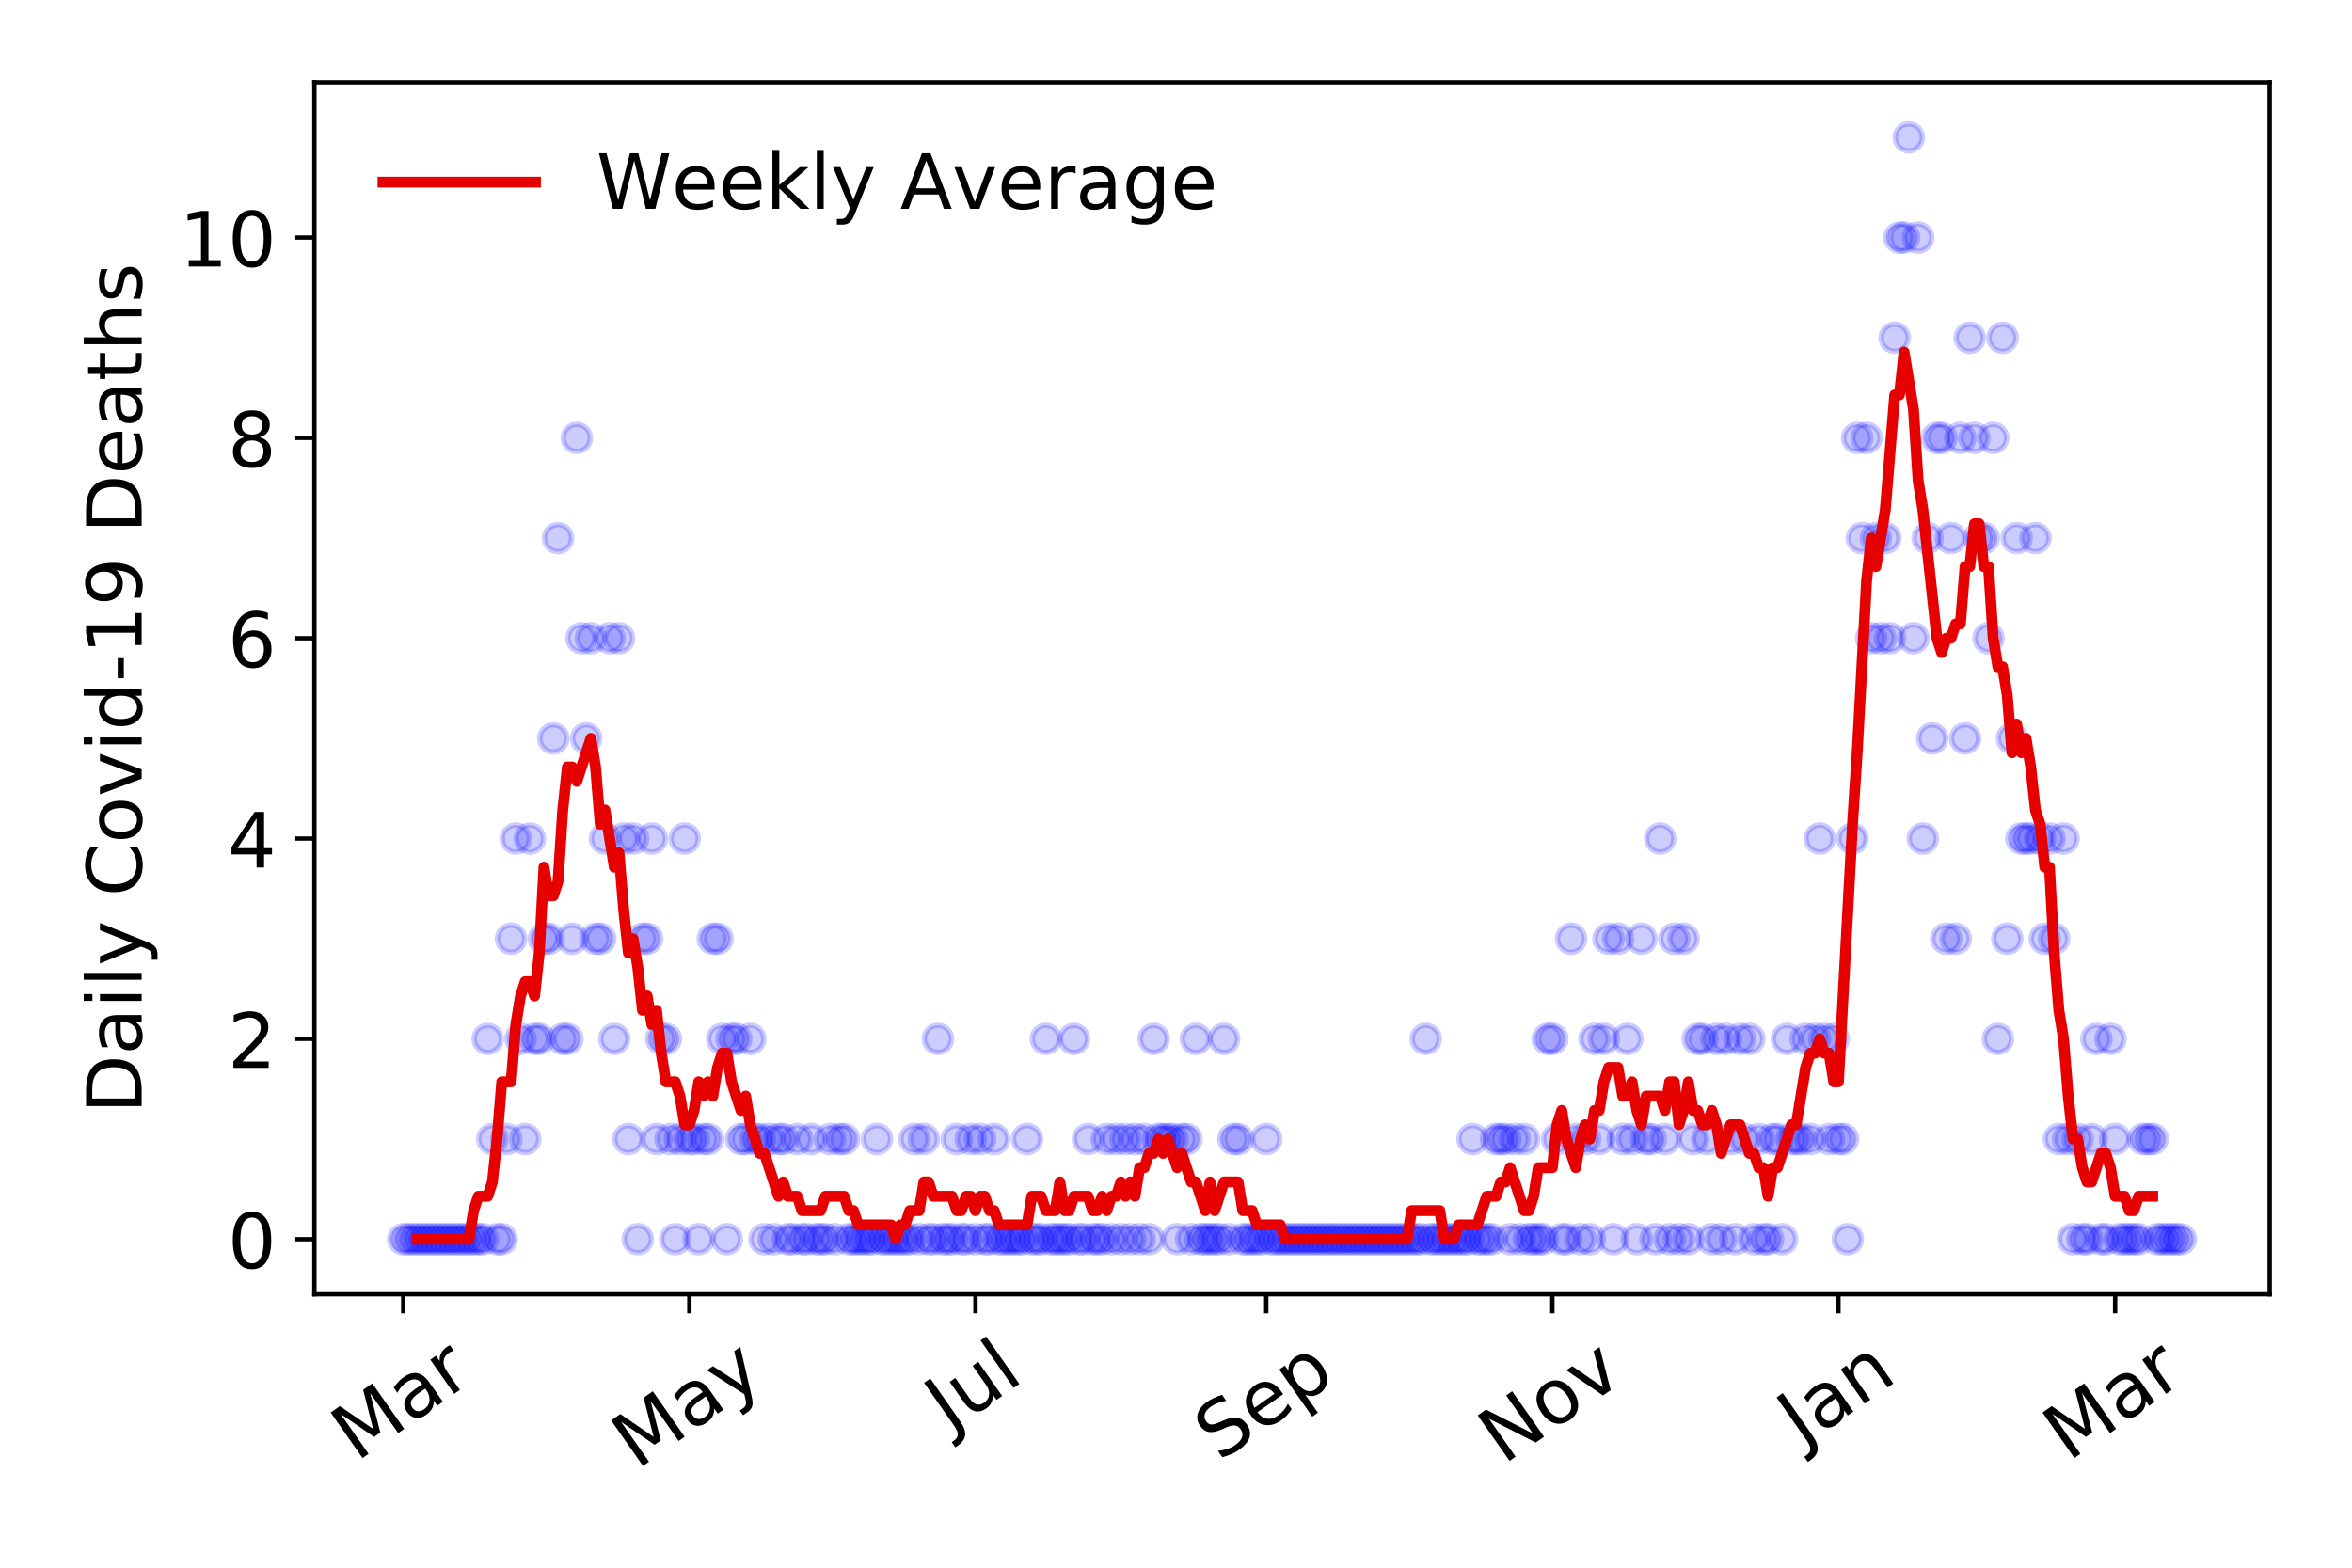 <?xml version="1.0" encoding="utf-8" standalone="no"?>
<!DOCTYPE svg PUBLIC "-//W3C//DTD SVG 1.1//EN"
  "http://www.w3.org/Graphics/SVG/1.1/DTD/svg11.dtd">
<!-- Created with matplotlib (https://matplotlib.org/) -->
<svg height="288pt" version="1.1" viewBox="0 0 432 288" width="432pt" xmlns="http://www.w3.org/2000/svg" xmlns:xlink="http://www.w3.org/1999/xlink">
 <defs>
  <style type="text/css">
*{stroke-linecap:butt;stroke-linejoin:round;}
  </style>
 </defs>
 <g id="figure_1">
  <g id="patch_1">
   <path d="M 0 288 
L 432 288 
L 432 0 
L 0 0 
z
" style="fill:#ffffff;"/>
  </g>
  <g id="axes_1">
   <g id="patch_2">
    <path d="M 57.745 237.778 
L 416.88 237.778 
L 416.88 15.12 
L 57.745 15.12 
z
" style="fill:#ffffff;"/>
   </g>
   <g id="matplotlib.axis_1">
    <g id="xtick_1">
     <g id="line2d_1">
      <defs>
       <path d="M 0 0 
L 0 3.5 
" id="m8baeb9d3df" style="stroke:#000000;stroke-width:0.8;"/>
      </defs>
      <g>
       <use style="stroke:#000000;stroke-width:0.8;" x="74.069" xlink:href="#m8baeb9d3df" y="237.778"/>
      </g>
     </g>
     <g id="text_1">
      <!-- Mar -->
      <defs>
       <path d="M 9.812 72.906 
L 24.516 72.906 
L 43.109 23.297 
L 61.812 72.906 
L 76.516 72.906 
L 76.516 0 
L 66.891 0 
L 66.891 64.016 
L 48.094 14.016 
L 38.188 14.016 
L 19.391 64.016 
L 19.391 0 
L 9.812 0 
z
" id="DejaVuSans-77"/>
       <path d="M 34.281 27.484 
Q 23.391 27.484 19.188 25 
Q 14.984 22.516 14.984 16.5 
Q 14.984 11.719 18.141 8.906 
Q 21.297 6.109 26.703 6.109 
Q 34.188 6.109 38.703 11.406 
Q 43.219 16.703 43.219 25.484 
L 43.219 27.484 
z
M 52.203 31.203 
L 52.203 0 
L 43.219 0 
L 43.219 8.297 
Q 40.141 3.328 35.547 0.953 
Q 30.953 -1.422 24.312 -1.422 
Q 15.922 -1.422 10.953 3.297 
Q 6 8.016 6 15.922 
Q 6 25.141 12.172 29.828 
Q 18.359 34.516 30.609 34.516 
L 43.219 34.516 
L 43.219 35.406 
Q 43.219 41.609 39.141 45 
Q 35.062 48.391 27.688 48.391 
Q 23 48.391 18.547 47.266 
Q 14.109 46.141 10.016 43.891 
L 10.016 52.203 
Q 14.938 54.109 19.578 55.047 
Q 24.219 56 28.609 56 
Q 40.484 56 46.344 49.844 
Q 52.203 43.703 52.203 31.203 
z
" id="DejaVuSans-97"/>
       <path d="M 41.109 46.297 
Q 39.594 47.172 37.812 47.578 
Q 36.031 48 33.891 48 
Q 26.266 48 22.188 43.047 
Q 18.109 38.094 18.109 28.812 
L 18.109 0 
L 9.078 0 
L 9.078 54.688 
L 18.109 54.688 
L 18.109 46.188 
Q 20.953 51.172 25.484 53.578 
Q 30.031 56 36.531 56 
Q 37.453 56 38.578 55.875 
Q 39.703 55.766 41.062 55.516 
z
" id="DejaVuSans-114"/>
      </defs>
      <g transform="translate(65.467 268.643)rotate(-35)scale(0.14 -0.14)">
       <use xlink:href="#DejaVuSans-77"/>
       <use x="86.279" xlink:href="#DejaVuSans-97"/>
       <use x="147.559" xlink:href="#DejaVuSans-114"/>
      </g>
     </g>
    </g>
    <g id="xtick_2">
     <g id="line2d_2">
      <g>
       <use style="stroke:#000000;stroke-width:0.8;" x="126.617" xlink:href="#m8baeb9d3df" y="237.778"/>
      </g>
     </g>
     <g id="text_2">
      <!-- May -->
      <defs>
       <path d="M 32.172 -5.078 
Q 28.375 -14.844 24.75 -17.812 
Q 21.141 -20.797 15.094 -20.797 
L 7.906 -20.797 
L 7.906 -13.281 
L 13.188 -13.281 
Q 16.891 -13.281 18.938 -11.516 
Q 21 -9.766 23.484 -3.219 
L 25.094 0.875 
L 2.984 54.688 
L 12.5 54.688 
L 29.594 11.922 
L 46.688 54.688 
L 56.203 54.688 
z
" id="DejaVuSans-121"/>
      </defs>
      <g transform="translate(116.978 270.094)rotate(-35)scale(0.14 -0.14)">
       <use xlink:href="#DejaVuSans-77"/>
       <use x="86.279" xlink:href="#DejaVuSans-97"/>
       <use x="147.559" xlink:href="#DejaVuSans-121"/>
      </g>
     </g>
    </g>
    <g id="xtick_3">
     <g id="line2d_3">
      <g>
       <use style="stroke:#000000;stroke-width:0.8;" x="179.165" xlink:href="#m8baeb9d3df" y="237.778"/>
      </g>
     </g>
     <g id="text_3">
      <!-- Jul -->
      <defs>
       <path d="M 9.812 72.906 
L 19.672 72.906 
L 19.672 5.078 
Q 19.672 -8.109 14.672 -14.062 
Q 9.672 -20.016 -1.422 -20.016 
L -5.172 -20.016 
L -5.172 -11.719 
L -2.094 -11.719 
Q 4.438 -11.719 7.125 -8.047 
Q 9.812 -4.391 9.812 5.078 
z
" id="DejaVuSans-74"/>
       <path d="M 8.5 21.578 
L 8.5 54.688 
L 17.484 54.688 
L 17.484 21.922 
Q 17.484 14.156 20.5 10.266 
Q 23.531 6.391 29.594 6.391 
Q 36.859 6.391 41.078 11.031 
Q 45.312 15.672 45.312 23.688 
L 45.312 54.688 
L 54.297 54.688 
L 54.297 0 
L 45.312 0 
L 45.312 8.406 
Q 42.047 3.422 37.719 1 
Q 33.406 -1.422 27.688 -1.422 
Q 18.266 -1.422 13.375 4.438 
Q 8.5 10.297 8.5 21.578 
z
M 31.109 56 
z
" id="DejaVuSans-117"/>
       <path d="M 9.422 75.984 
L 18.406 75.984 
L 18.406 0 
L 9.422 0 
z
" id="DejaVuSans-108"/>
      </defs>
      <g transform="translate(174.462 263.181)rotate(-35)scale(0.14 -0.14)">
       <use xlink:href="#DejaVuSans-74"/>
       <use x="29.492" xlink:href="#DejaVuSans-117"/>
       <use x="92.871" xlink:href="#DejaVuSans-108"/>
      </g>
     </g>
    </g>
    <g id="xtick_4">
     <g id="line2d_4">
      <g>
       <use style="stroke:#000000;stroke-width:0.8;" x="232.575" xlink:href="#m8baeb9d3df" y="237.778"/>
      </g>
     </g>
     <g id="text_4">
      <!-- Sep -->
      <defs>
       <path d="M 53.516 70.516 
L 53.516 60.891 
Q 47.906 63.578 42.922 64.891 
Q 37.938 66.219 33.297 66.219 
Q 25.25 66.219 20.875 63.094 
Q 16.5 59.969 16.5 54.203 
Q 16.5 49.359 19.406 46.891 
Q 22.312 44.438 30.422 42.922 
L 36.375 41.703 
Q 47.406 39.594 52.656 34.297 
Q 57.906 29 57.906 20.125 
Q 57.906 9.516 50.797 4.047 
Q 43.703 -1.422 29.984 -1.422 
Q 24.812 -1.422 18.969 -0.25 
Q 13.141 0.922 6.891 3.219 
L 6.891 13.375 
Q 12.891 10.016 18.656 8.297 
Q 24.422 6.594 29.984 6.594 
Q 38.422 6.594 43.016 9.906 
Q 47.609 13.234 47.609 19.391 
Q 47.609 24.75 44.312 27.781 
Q 41.016 30.812 33.5 32.328 
L 27.484 33.5 
Q 16.453 35.688 11.516 40.375 
Q 6.594 45.062 6.594 53.422 
Q 6.594 63.094 13.406 68.656 
Q 20.219 74.219 32.172 74.219 
Q 37.312 74.219 42.625 73.281 
Q 47.953 72.359 53.516 70.516 
z
" id="DejaVuSans-83"/>
       <path d="M 56.203 29.594 
L 56.203 25.203 
L 14.891 25.203 
Q 15.484 15.922 20.484 11.062 
Q 25.484 6.203 34.422 6.203 
Q 39.594 6.203 44.453 7.469 
Q 49.312 8.734 54.109 11.281 
L 54.109 2.781 
Q 49.266 0.734 44.188 -0.344 
Q 39.109 -1.422 33.891 -1.422 
Q 20.797 -1.422 13.156 6.188 
Q 5.516 13.812 5.516 26.812 
Q 5.516 40.234 12.766 48.109 
Q 20.016 56 32.328 56 
Q 43.359 56 49.781 48.891 
Q 56.203 41.797 56.203 29.594 
z
M 47.219 32.234 
Q 47.125 39.594 43.094 43.984 
Q 39.062 48.391 32.422 48.391 
Q 24.906 48.391 20.391 44.141 
Q 15.875 39.891 15.188 32.172 
z
" id="DejaVuSans-101"/>
       <path d="M 18.109 8.203 
L 18.109 -20.797 
L 9.078 -20.797 
L 9.078 54.688 
L 18.109 54.688 
L 18.109 46.391 
Q 20.953 51.266 25.266 53.625 
Q 29.594 56 35.594 56 
Q 45.562 56 51.781 48.094 
Q 58.016 40.188 58.016 27.297 
Q 58.016 14.406 51.781 6.484 
Q 45.562 -1.422 35.594 -1.422 
Q 29.594 -1.422 25.266 0.953 
Q 20.953 3.328 18.109 8.203 
z
M 48.688 27.297 
Q 48.688 37.203 44.609 42.844 
Q 40.531 48.484 33.406 48.484 
Q 26.266 48.484 22.188 42.844 
Q 18.109 37.203 18.109 27.297 
Q 18.109 17.391 22.188 11.75 
Q 26.266 6.109 33.406 6.109 
Q 40.531 6.109 44.609 11.75 
Q 48.688 17.391 48.688 27.297 
z
" id="DejaVuSans-112"/>
      </defs>
      <g transform="translate(223.982 268.629)rotate(-35)scale(0.14 -0.14)">
       <use xlink:href="#DejaVuSans-83"/>
       <use x="63.477" xlink:href="#DejaVuSans-101"/>
       <use x="125" xlink:href="#DejaVuSans-112"/>
      </g>
     </g>
    </g>
    <g id="xtick_5">
     <g id="line2d_5">
      <g>
       <use style="stroke:#000000;stroke-width:0.8;" x="285.123" xlink:href="#m8baeb9d3df" y="237.778"/>
      </g>
     </g>
     <g id="text_5">
      <!-- Nov -->
      <defs>
       <path d="M 9.812 72.906 
L 23.094 72.906 
L 55.422 11.922 
L 55.422 72.906 
L 64.984 72.906 
L 64.984 0 
L 51.703 0 
L 19.391 60.984 
L 19.391 0 
L 9.812 0 
z
" id="DejaVuSans-78"/>
       <path d="M 30.609 48.391 
Q 23.391 48.391 19.188 42.75 
Q 14.984 37.109 14.984 27.297 
Q 14.984 17.484 19.156 11.844 
Q 23.344 6.203 30.609 6.203 
Q 37.797 6.203 41.984 11.859 
Q 46.188 17.531 46.188 27.297 
Q 46.188 37.016 41.984 42.703 
Q 37.797 48.391 30.609 48.391 
z
M 30.609 56 
Q 42.328 56 49.016 48.375 
Q 55.719 40.766 55.719 27.297 
Q 55.719 13.875 49.016 6.219 
Q 42.328 -1.422 30.609 -1.422 
Q 18.844 -1.422 12.172 6.219 
Q 5.516 13.875 5.516 27.297 
Q 5.516 40.766 12.172 48.375 
Q 18.844 56 30.609 56 
z
" id="DejaVuSans-111"/>
       <path d="M 2.984 54.688 
L 12.5 54.688 
L 29.594 8.797 
L 46.688 54.688 
L 56.203 54.688 
L 35.688 0 
L 23.484 0 
z
" id="DejaVuSans-118"/>
      </defs>
      <g transform="translate(276.146 269.166)rotate(-35)scale(0.14 -0.14)">
       <use xlink:href="#DejaVuSans-78"/>
       <use x="74.805" xlink:href="#DejaVuSans-111"/>
       <use x="135.986" xlink:href="#DejaVuSans-118"/>
      </g>
     </g>
    </g>
    <g id="xtick_6">
     <g id="line2d_6">
      <g>
       <use style="stroke:#000000;stroke-width:0.8;" x="337.67" xlink:href="#m8baeb9d3df" y="237.778"/>
      </g>
     </g>
     <g id="text_6">
      <!-- Jan -->
      <defs>
       <path d="M 54.891 33.016 
L 54.891 0 
L 45.906 0 
L 45.906 32.719 
Q 45.906 40.484 42.875 44.328 
Q 39.844 48.188 33.797 48.188 
Q 26.516 48.188 22.312 43.547 
Q 18.109 38.922 18.109 30.906 
L 18.109 0 
L 9.078 0 
L 9.078 54.688 
L 18.109 54.688 
L 18.109 46.188 
Q 21.344 51.125 25.703 53.562 
Q 30.078 56 35.797 56 
Q 45.219 56 50.047 50.172 
Q 54.891 44.344 54.891 33.016 
z
" id="DejaVuSans-110"/>
      </defs>
      <g transform="translate(331.047 265.871)rotate(-35)scale(0.14 -0.14)">
       <use xlink:href="#DejaVuSans-74"/>
       <use x="29.492" xlink:href="#DejaVuSans-97"/>
       <use x="90.771" xlink:href="#DejaVuSans-110"/>
      </g>
     </g>
    </g>
    <g id="xtick_7">
     <g id="line2d_7">
      <g>
       <use style="stroke:#000000;stroke-width:0.8;" x="388.495" xlink:href="#m8baeb9d3df" y="237.778"/>
      </g>
     </g>
     <g id="text_7">
      <!-- Mar -->
      <g transform="translate(379.893 268.643)rotate(-35)scale(0.14 -0.14)">
       <use xlink:href="#DejaVuSans-77"/>
       <use x="86.279" xlink:href="#DejaVuSans-97"/>
       <use x="147.559" xlink:href="#DejaVuSans-114"/>
      </g>
     </g>
    </g>
   </g>
   <g id="matplotlib.axis_2">
    <g id="ytick_1">
     <g id="line2d_8">
      <defs>
       <path d="M 0 0 
L -3.5 0 
" id="me10537e202" style="stroke:#000000;stroke-width:0.8;"/>
      </defs>
      <g>
       <use style="stroke:#000000;stroke-width:0.8;" x="57.745" xlink:href="#me10537e202" y="227.657"/>
      </g>
     </g>
     <g id="text_8">
      <!-- 0 -->
      <defs>
       <path d="M 31.781 66.406 
Q 24.172 66.406 20.328 58.906 
Q 16.5 51.422 16.5 36.375 
Q 16.5 21.391 20.328 13.891 
Q 24.172 6.391 31.781 6.391 
Q 39.453 6.391 43.281 13.891 
Q 47.125 21.391 47.125 36.375 
Q 47.125 51.422 43.281 58.906 
Q 39.453 66.406 31.781 66.406 
z
M 31.781 74.219 
Q 44.047 74.219 50.516 64.516 
Q 56.984 54.828 56.984 36.375 
Q 56.984 17.969 50.516 8.266 
Q 44.047 -1.422 31.781 -1.422 
Q 19.531 -1.422 13.062 8.266 
Q 6.594 17.969 6.594 36.375 
Q 6.594 54.828 13.062 64.516 
Q 19.531 74.219 31.781 74.219 
z
" id="DejaVuSans-48"/>
      </defs>
      <g transform="translate(41.837 232.976)scale(0.14 -0.14)">
       <use xlink:href="#DejaVuSans-48"/>
      </g>
     </g>
    </g>
    <g id="ytick_2">
     <g id="line2d_9">
      <g>
       <use style="stroke:#000000;stroke-width:0.8;" x="57.745" xlink:href="#me10537e202" y="190.854"/>
      </g>
     </g>
     <g id="text_9">
      <!-- 2 -->
      <defs>
       <path d="M 19.188 8.297 
L 53.609 8.297 
L 53.609 0 
L 7.328 0 
L 7.328 8.297 
Q 12.938 14.109 22.625 23.891 
Q 32.328 33.688 34.812 36.531 
Q 39.547 41.844 41.422 45.531 
Q 43.312 49.219 43.312 52.781 
Q 43.312 58.594 39.234 62.25 
Q 35.156 65.922 28.609 65.922 
Q 23.969 65.922 18.812 64.312 
Q 13.672 62.703 7.812 59.422 
L 7.812 69.391 
Q 13.766 71.781 18.938 73 
Q 24.125 74.219 28.422 74.219 
Q 39.75 74.219 46.484 68.547 
Q 53.219 62.891 53.219 53.422 
Q 53.219 48.922 51.531 44.891 
Q 49.859 40.875 45.406 35.406 
Q 44.188 33.984 37.641 27.219 
Q 31.109 20.453 19.188 8.297 
z
" id="DejaVuSans-50"/>
      </defs>
      <g transform="translate(41.837 196.173)scale(0.14 -0.14)">
       <use xlink:href="#DejaVuSans-50"/>
      </g>
     </g>
    </g>
    <g id="ytick_3">
     <g id="line2d_10">
      <g>
       <use style="stroke:#000000;stroke-width:0.8;" x="57.745" xlink:href="#me10537e202" y="154.051"/>
      </g>
     </g>
     <g id="text_10">
      <!-- 4 -->
      <defs>
       <path d="M 37.797 64.312 
L 12.891 25.391 
L 37.797 25.391 
z
M 35.203 72.906 
L 47.609 72.906 
L 47.609 25.391 
L 58.016 25.391 
L 58.016 17.188 
L 47.609 17.188 
L 47.609 0 
L 37.797 0 
L 37.797 17.188 
L 4.891 17.188 
L 4.891 26.703 
z
" id="DejaVuSans-52"/>
      </defs>
      <g transform="translate(41.837 159.37)scale(0.14 -0.14)">
       <use xlink:href="#DejaVuSans-52"/>
      </g>
     </g>
    </g>
    <g id="ytick_4">
     <g id="line2d_11">
      <g>
       <use style="stroke:#000000;stroke-width:0.8;" x="57.745" xlink:href="#me10537e202" y="117.248"/>
      </g>
     </g>
     <g id="text_11">
      <!-- 6 -->
      <defs>
       <path d="M 33.016 40.375 
Q 26.375 40.375 22.484 35.828 
Q 18.609 31.297 18.609 23.391 
Q 18.609 15.531 22.484 10.953 
Q 26.375 6.391 33.016 6.391 
Q 39.656 6.391 43.531 10.953 
Q 47.406 15.531 47.406 23.391 
Q 47.406 31.297 43.531 35.828 
Q 39.656 40.375 33.016 40.375 
z
M 52.594 71.297 
L 52.594 62.312 
Q 48.875 64.062 45.094 64.984 
Q 41.312 65.922 37.594 65.922 
Q 27.828 65.922 22.672 59.328 
Q 17.531 52.734 16.797 39.406 
Q 19.672 43.656 24.016 45.922 
Q 28.375 48.188 33.594 48.188 
Q 44.578 48.188 50.953 41.516 
Q 57.328 34.859 57.328 23.391 
Q 57.328 12.156 50.688 5.359 
Q 44.047 -1.422 33.016 -1.422 
Q 20.359 -1.422 13.672 8.266 
Q 6.984 17.969 6.984 36.375 
Q 6.984 53.656 15.188 63.938 
Q 23.391 74.219 37.203 74.219 
Q 40.922 74.219 44.703 73.484 
Q 48.484 72.75 52.594 71.297 
z
" id="DejaVuSans-54"/>
      </defs>
      <g transform="translate(41.837 122.567)scale(0.14 -0.14)">
       <use xlink:href="#DejaVuSans-54"/>
      </g>
     </g>
    </g>
    <g id="ytick_5">
     <g id="line2d_12">
      <g>
       <use style="stroke:#000000;stroke-width:0.8;" x="57.745" xlink:href="#me10537e202" y="80.445"/>
      </g>
     </g>
     <g id="text_12">
      <!-- 8 -->
      <defs>
       <path d="M 31.781 34.625 
Q 24.75 34.625 20.719 30.859 
Q 16.703 27.094 16.703 20.516 
Q 16.703 13.922 20.719 10.156 
Q 24.75 6.391 31.781 6.391 
Q 38.812 6.391 42.859 10.172 
Q 46.922 13.969 46.922 20.516 
Q 46.922 27.094 42.891 30.859 
Q 38.875 34.625 31.781 34.625 
z
M 21.922 38.812 
Q 15.578 40.375 12.031 44.719 
Q 8.5 49.078 8.5 55.328 
Q 8.5 64.062 14.719 69.141 
Q 20.953 74.219 31.781 74.219 
Q 42.672 74.219 48.875 69.141 
Q 55.078 64.062 55.078 55.328 
Q 55.078 49.078 51.531 44.719 
Q 48 40.375 41.703 38.812 
Q 48.828 37.156 52.797 32.312 
Q 56.781 27.484 56.781 20.516 
Q 56.781 9.906 50.312 4.234 
Q 43.844 -1.422 31.781 -1.422 
Q 19.734 -1.422 13.25 4.234 
Q 6.781 9.906 6.781 20.516 
Q 6.781 27.484 10.781 32.312 
Q 14.797 37.156 21.922 38.812 
z
M 18.312 54.391 
Q 18.312 48.734 21.844 45.562 
Q 25.391 42.391 31.781 42.391 
Q 38.141 42.391 41.719 45.562 
Q 45.312 48.734 45.312 54.391 
Q 45.312 60.062 41.719 63.234 
Q 38.141 66.406 31.781 66.406 
Q 25.391 66.406 21.844 63.234 
Q 18.312 60.062 18.312 54.391 
z
" id="DejaVuSans-56"/>
      </defs>
      <g transform="translate(41.837 85.764)scale(0.14 -0.14)">
       <use xlink:href="#DejaVuSans-56"/>
      </g>
     </g>
    </g>
    <g id="ytick_6">
     <g id="line2d_13">
      <g>
       <use style="stroke:#000000;stroke-width:0.8;" x="57.745" xlink:href="#me10537e202" y="43.642"/>
      </g>
     </g>
     <g id="text_13">
      <!-- 10 -->
      <defs>
       <path d="M 12.406 8.297 
L 28.516 8.297 
L 28.516 63.922 
L 10.984 60.406 
L 10.984 69.391 
L 28.422 72.906 
L 38.281 72.906 
L 38.281 8.297 
L 54.391 8.297 
L 54.391 0 
L 12.406 0 
z
" id="DejaVuSans-49"/>
      </defs>
      <g transform="translate(32.93 48.961)scale(0.14 -0.14)">
       <use xlink:href="#DejaVuSans-49"/>
       <use x="63.623" xlink:href="#DejaVuSans-48"/>
      </g>
     </g>
    </g>
    <g id="text_14">
     <!-- Daily Covid-19 Deaths -->
     <defs>
      <path d="M 19.672 64.797 
L 19.672 8.109 
L 31.594 8.109 
Q 46.688 8.109 53.688 14.938 
Q 60.688 21.781 60.688 36.531 
Q 60.688 51.172 53.688 57.984 
Q 46.688 64.797 31.594 64.797 
z
M 9.812 72.906 
L 30.078 72.906 
Q 51.266 72.906 61.172 64.094 
Q 71.094 55.281 71.094 36.531 
Q 71.094 17.672 61.125 8.828 
Q 51.172 0 30.078 0 
L 9.812 0 
z
" id="DejaVuSans-68"/>
      <path d="M 9.422 54.688 
L 18.406 54.688 
L 18.406 0 
L 9.422 0 
z
M 9.422 75.984 
L 18.406 75.984 
L 18.406 64.594 
L 9.422 64.594 
z
" id="DejaVuSans-105"/>
      <path id="DejaVuSans-32"/>
      <path d="M 64.406 67.281 
L 64.406 56.891 
Q 59.422 61.531 53.781 63.812 
Q 48.141 66.109 41.797 66.109 
Q 29.297 66.109 22.656 58.469 
Q 16.016 50.828 16.016 36.375 
Q 16.016 21.969 22.656 14.328 
Q 29.297 6.688 41.797 6.688 
Q 48.141 6.688 53.781 8.984 
Q 59.422 11.281 64.406 15.922 
L 64.406 5.609 
Q 59.234 2.094 53.438 0.328 
Q 47.656 -1.422 41.219 -1.422 
Q 24.656 -1.422 15.125 8.703 
Q 5.609 18.844 5.609 36.375 
Q 5.609 53.953 15.125 64.078 
Q 24.656 74.219 41.219 74.219 
Q 47.75 74.219 53.531 72.484 
Q 59.328 70.75 64.406 67.281 
z
" id="DejaVuSans-67"/>
      <path d="M 45.406 46.391 
L 45.406 75.984 
L 54.391 75.984 
L 54.391 0 
L 45.406 0 
L 45.406 8.203 
Q 42.578 3.328 38.25 0.953 
Q 33.938 -1.422 27.875 -1.422 
Q 17.969 -1.422 11.734 6.484 
Q 5.516 14.406 5.516 27.297 
Q 5.516 40.188 11.734 48.094 
Q 17.969 56 27.875 56 
Q 33.938 56 38.25 53.625 
Q 42.578 51.266 45.406 46.391 
z
M 14.797 27.297 
Q 14.797 17.391 18.875 11.75 
Q 22.953 6.109 30.078 6.109 
Q 37.203 6.109 41.297 11.75 
Q 45.406 17.391 45.406 27.297 
Q 45.406 37.203 41.297 42.844 
Q 37.203 48.484 30.078 48.484 
Q 22.953 48.484 18.875 42.844 
Q 14.797 37.203 14.797 27.297 
z
" id="DejaVuSans-100"/>
      <path d="M 4.891 31.391 
L 31.203 31.391 
L 31.203 23.391 
L 4.891 23.391 
z
" id="DejaVuSans-45"/>
      <path d="M 10.984 1.516 
L 10.984 10.5 
Q 14.703 8.734 18.5 7.812 
Q 22.312 6.891 25.984 6.891 
Q 35.75 6.891 40.891 13.453 
Q 46.047 20.016 46.781 33.406 
Q 43.953 29.203 39.594 26.953 
Q 35.25 24.703 29.984 24.703 
Q 19.047 24.703 12.672 31.312 
Q 6.297 37.938 6.297 49.422 
Q 6.297 60.641 12.938 67.422 
Q 19.578 74.219 30.609 74.219 
Q 43.266 74.219 49.922 64.516 
Q 56.594 54.828 56.594 36.375 
Q 56.594 19.141 48.406 8.859 
Q 40.234 -1.422 26.422 -1.422 
Q 22.703 -1.422 18.891 -0.688 
Q 15.094 0.047 10.984 1.516 
z
M 30.609 32.422 
Q 37.25 32.422 41.125 36.953 
Q 45.016 41.5 45.016 49.422 
Q 45.016 57.281 41.125 61.844 
Q 37.25 66.406 30.609 66.406 
Q 23.969 66.406 20.094 61.844 
Q 16.219 57.281 16.219 49.422 
Q 16.219 41.5 20.094 36.953 
Q 23.969 32.422 30.609 32.422 
z
" id="DejaVuSans-57"/>
      <path d="M 18.312 70.219 
L 18.312 54.688 
L 36.812 54.688 
L 36.812 47.703 
L 18.312 47.703 
L 18.312 18.016 
Q 18.312 11.328 20.141 9.422 
Q 21.969 7.516 27.594 7.516 
L 36.812 7.516 
L 36.812 0 
L 27.594 0 
Q 17.188 0 13.234 3.875 
Q 9.281 7.766 9.281 18.016 
L 9.281 47.703 
L 2.688 47.703 
L 2.688 54.688 
L 9.281 54.688 
L 9.281 70.219 
z
" id="DejaVuSans-116"/>
      <path d="M 54.891 33.016 
L 54.891 0 
L 45.906 0 
L 45.906 32.719 
Q 45.906 40.484 42.875 44.328 
Q 39.844 48.188 33.797 48.188 
Q 26.516 48.188 22.312 43.547 
Q 18.109 38.922 18.109 30.906 
L 18.109 0 
L 9.078 0 
L 9.078 75.984 
L 18.109 75.984 
L 18.109 46.188 
Q 21.344 51.125 25.703 53.562 
Q 30.078 56 35.797 56 
Q 45.219 56 50.047 50.172 
Q 54.891 44.344 54.891 33.016 
z
" id="DejaVuSans-104"/>
      <path d="M 44.281 53.078 
L 44.281 44.578 
Q 40.484 46.531 36.375 47.5 
Q 32.281 48.484 27.875 48.484 
Q 21.188 48.484 17.844 46.438 
Q 14.5 44.391 14.5 40.281 
Q 14.5 37.156 16.891 35.375 
Q 19.281 33.594 26.516 31.984 
L 29.594 31.297 
Q 39.156 29.25 43.188 25.516 
Q 47.219 21.781 47.219 15.094 
Q 47.219 7.469 41.188 3.016 
Q 35.156 -1.422 24.609 -1.422 
Q 20.219 -1.422 15.453 -0.562 
Q 10.688 0.297 5.422 2 
L 5.422 11.281 
Q 10.406 8.688 15.234 7.391 
Q 20.062 6.109 24.812 6.109 
Q 31.156 6.109 34.562 8.281 
Q 37.984 10.453 37.984 14.406 
Q 37.984 18.062 35.516 20.016 
Q 33.062 21.969 24.703 23.781 
L 21.578 24.516 
Q 13.234 26.266 9.516 29.906 
Q 5.812 33.547 5.812 39.891 
Q 5.812 47.609 11.281 51.797 
Q 16.75 56 26.812 56 
Q 31.781 56 36.172 55.266 
Q 40.578 54.547 44.281 53.078 
z
" id="DejaVuSans-115"/>
     </defs>
     <g transform="translate(26.018 204.56)rotate(-90)scale(0.14 -0.14)">
      <use xlink:href="#DejaVuSans-68"/>
      <use x="77.002" xlink:href="#DejaVuSans-97"/>
      <use x="138.281" xlink:href="#DejaVuSans-105"/>
      <use x="166.064" xlink:href="#DejaVuSans-108"/>
      <use x="193.848" xlink:href="#DejaVuSans-121"/>
      <use x="253.027" xlink:href="#DejaVuSans-32"/>
      <use x="284.814" xlink:href="#DejaVuSans-67"/>
      <use x="354.639" xlink:href="#DejaVuSans-111"/>
      <use x="415.82" xlink:href="#DejaVuSans-118"/>
      <use x="475" xlink:href="#DejaVuSans-105"/>
      <use x="502.783" xlink:href="#DejaVuSans-100"/>
      <use x="566.26" xlink:href="#DejaVuSans-45"/>
      <use x="602.344" xlink:href="#DejaVuSans-49"/>
      <use x="665.967" xlink:href="#DejaVuSans-57"/>
      <use x="729.59" xlink:href="#DejaVuSans-32"/>
      <use x="761.377" xlink:href="#DejaVuSans-68"/>
      <use x="838.379" xlink:href="#DejaVuSans-101"/>
      <use x="899.902" xlink:href="#DejaVuSans-97"/>
      <use x="961.182" xlink:href="#DejaVuSans-116"/>
      <use x="1000.391" xlink:href="#DejaVuSans-104"/>
      <use x="1063.77" xlink:href="#DejaVuSans-115"/>
     </g>
    </g>
   </g>
   <g id="line2d_14">
    <defs>
     <path d="M 0 2.5 
C 0.663 2.5 1.299 2.237 1.768 1.768 
C 2.237 1.299 2.5 0.663 2.5 0 
C 2.5 -0.663 2.237 -1.299 1.768 -1.768 
C 1.299 -2.237 0.663 -2.5 0 -2.5 
C -0.663 -2.5 -1.299 -2.237 -1.768 -1.768 
C -2.237 -1.299 -2.5 -0.663 -2.5 0 
C -2.5 0.663 -2.237 1.299 -1.768 1.768 
C -1.299 2.237 -0.663 2.5 0 2.5 
z
" id="m1afbdb6b93" style="stroke:#0000ff;stroke-opacity:0.2;"/>
    </defs>
    <g clip-path="url(#pa22ae663d4)">
     <use style="fill:#0000ff;fill-opacity:0.2;stroke:#0000ff;stroke-opacity:0.2;" x="74.069" xlink:href="#m1afbdb6b93" y="227.657"/>
     <use style="fill:#0000ff;fill-opacity:0.2;stroke:#0000ff;stroke-opacity:0.2;" x="74.931" xlink:href="#m1afbdb6b93" y="227.657"/>
     <use style="fill:#0000ff;fill-opacity:0.2;stroke:#0000ff;stroke-opacity:0.2;" x="75.792" xlink:href="#m1afbdb6b93" y="227.657"/>
     <use style="fill:#0000ff;fill-opacity:0.2;stroke:#0000ff;stroke-opacity:0.2;" x="76.654" xlink:href="#m1afbdb6b93" y="227.657"/>
     <use style="fill:#0000ff;fill-opacity:0.2;stroke:#0000ff;stroke-opacity:0.2;" x="77.515" xlink:href="#m1afbdb6b93" y="227.657"/>
     <use style="fill:#0000ff;fill-opacity:0.2;stroke:#0000ff;stroke-opacity:0.2;" x="78.377" xlink:href="#m1afbdb6b93" y="227.657"/>
     <use style="fill:#0000ff;fill-opacity:0.2;stroke:#0000ff;stroke-opacity:0.2;" x="79.238" xlink:href="#m1afbdb6b93" y="227.657"/>
     <use style="fill:#0000ff;fill-opacity:0.2;stroke:#0000ff;stroke-opacity:0.2;" x="80.099" xlink:href="#m1afbdb6b93" y="227.657"/>
     <use style="fill:#0000ff;fill-opacity:0.2;stroke:#0000ff;stroke-opacity:0.2;" x="80.961" xlink:href="#m1afbdb6b93" y="227.657"/>
     <use style="fill:#0000ff;fill-opacity:0.2;stroke:#0000ff;stroke-opacity:0.2;" x="81.822" xlink:href="#m1afbdb6b93" y="227.657"/>
     <use style="fill:#0000ff;fill-opacity:0.2;stroke:#0000ff;stroke-opacity:0.2;" x="82.684" xlink:href="#m1afbdb6b93" y="227.657"/>
     <use style="fill:#0000ff;fill-opacity:0.2;stroke:#0000ff;stroke-opacity:0.2;" x="83.545" xlink:href="#m1afbdb6b93" y="227.657"/>
     <use style="fill:#0000ff;fill-opacity:0.2;stroke:#0000ff;stroke-opacity:0.2;" x="84.407" xlink:href="#m1afbdb6b93" y="227.657"/>
     <use style="fill:#0000ff;fill-opacity:0.2;stroke:#0000ff;stroke-opacity:0.2;" x="85.268" xlink:href="#m1afbdb6b93" y="227.657"/>
     <use style="fill:#0000ff;fill-opacity:0.2;stroke:#0000ff;stroke-opacity:0.2;" x="86.129" xlink:href="#m1afbdb6b93" y="227.657"/>
     <use style="fill:#0000ff;fill-opacity:0.2;stroke:#0000ff;stroke-opacity:0.2;" x="86.991" xlink:href="#m1afbdb6b93" y="227.657"/>
     <use style="fill:#0000ff;fill-opacity:0.2;stroke:#0000ff;stroke-opacity:0.2;" x="87.852" xlink:href="#m1afbdb6b93" y="227.657"/>
     <use style="fill:#0000ff;fill-opacity:0.2;stroke:#0000ff;stroke-opacity:0.2;" x="88.714" xlink:href="#m1afbdb6b93" y="227.657"/>
     <use style="fill:#0000ff;fill-opacity:0.2;stroke:#0000ff;stroke-opacity:0.2;" x="89.575" xlink:href="#m1afbdb6b93" y="190.854"/>
     <use style="fill:#0000ff;fill-opacity:0.2;stroke:#0000ff;stroke-opacity:0.2;" x="90.437" xlink:href="#m1afbdb6b93" y="209.256"/>
     <use style="fill:#0000ff;fill-opacity:0.2;stroke:#0000ff;stroke-opacity:0.2;" x="91.298" xlink:href="#m1afbdb6b93" y="227.657"/>
     <use style="fill:#0000ff;fill-opacity:0.2;stroke:#0000ff;stroke-opacity:0.2;" x="92.16" xlink:href="#m1afbdb6b93" y="227.657"/>
     <use style="fill:#0000ff;fill-opacity:0.2;stroke:#0000ff;stroke-opacity:0.2;" x="93.021" xlink:href="#m1afbdb6b93" y="209.256"/>
     <use style="fill:#0000ff;fill-opacity:0.2;stroke:#0000ff;stroke-opacity:0.2;" x="93.882" xlink:href="#m1afbdb6b93" y="172.453"/>
     <use style="fill:#0000ff;fill-opacity:0.2;stroke:#0000ff;stroke-opacity:0.2;" x="94.744" xlink:href="#m1afbdb6b93" y="154.051"/>
     <use style="fill:#0000ff;fill-opacity:0.2;stroke:#0000ff;stroke-opacity:0.2;" x="95.605" xlink:href="#m1afbdb6b93" y="190.854"/>
     <use style="fill:#0000ff;fill-opacity:0.2;stroke:#0000ff;stroke-opacity:0.2;" x="96.467" xlink:href="#m1afbdb6b93" y="209.256"/>
     <use style="fill:#0000ff;fill-opacity:0.2;stroke:#0000ff;stroke-opacity:0.2;" x="97.328" xlink:href="#m1afbdb6b93" y="154.051"/>
     <use style="fill:#0000ff;fill-opacity:0.2;stroke:#0000ff;stroke-opacity:0.2;" x="98.19" xlink:href="#m1afbdb6b93" y="190.854"/>
     <use style="fill:#0000ff;fill-opacity:0.2;stroke:#0000ff;stroke-opacity:0.2;" x="99.051" xlink:href="#m1afbdb6b93" y="190.854"/>
     <use style="fill:#0000ff;fill-opacity:0.2;stroke:#0000ff;stroke-opacity:0.2;" x="99.913" xlink:href="#m1afbdb6b93" y="172.453"/>
     <use style="fill:#0000ff;fill-opacity:0.2;stroke:#0000ff;stroke-opacity:0.2;" x="100.774" xlink:href="#m1afbdb6b93" y="172.453"/>
     <use style="fill:#0000ff;fill-opacity:0.2;stroke:#0000ff;stroke-opacity:0.2;" x="101.635" xlink:href="#m1afbdb6b93" y="135.65"/>
     <use style="fill:#0000ff;fill-opacity:0.2;stroke:#0000ff;stroke-opacity:0.2;" x="102.497" xlink:href="#m1afbdb6b93" y="98.847"/>
     <use style="fill:#0000ff;fill-opacity:0.2;stroke:#0000ff;stroke-opacity:0.2;" x="103.358" xlink:href="#m1afbdb6b93" y="190.854"/>
     <use style="fill:#0000ff;fill-opacity:0.2;stroke:#0000ff;stroke-opacity:0.2;" x="104.22" xlink:href="#m1afbdb6b93" y="190.854"/>
     <use style="fill:#0000ff;fill-opacity:0.2;stroke:#0000ff;stroke-opacity:0.2;" x="105.081" xlink:href="#m1afbdb6b93" y="172.453"/>
     <use style="fill:#0000ff;fill-opacity:0.2;stroke:#0000ff;stroke-opacity:0.2;" x="105.943" xlink:href="#m1afbdb6b93" y="80.445"/>
     <use style="fill:#0000ff;fill-opacity:0.2;stroke:#0000ff;stroke-opacity:0.2;" x="106.804" xlink:href="#m1afbdb6b93" y="117.248"/>
     <use style="fill:#0000ff;fill-opacity:0.2;stroke:#0000ff;stroke-opacity:0.2;" x="107.666" xlink:href="#m1afbdb6b93" y="135.65"/>
     <use style="fill:#0000ff;fill-opacity:0.2;stroke:#0000ff;stroke-opacity:0.2;" x="108.527" xlink:href="#m1afbdb6b93" y="117.248"/>
     <use style="fill:#0000ff;fill-opacity:0.2;stroke:#0000ff;stroke-opacity:0.2;" x="109.388" xlink:href="#m1afbdb6b93" y="172.453"/>
     <use style="fill:#0000ff;fill-opacity:0.2;stroke:#0000ff;stroke-opacity:0.2;" x="110.25" xlink:href="#m1afbdb6b93" y="172.453"/>
     <use style="fill:#0000ff;fill-opacity:0.2;stroke:#0000ff;stroke-opacity:0.2;" x="111.111" xlink:href="#m1afbdb6b93" y="154.051"/>
     <use style="fill:#0000ff;fill-opacity:0.2;stroke:#0000ff;stroke-opacity:0.2;" x="111.973" xlink:href="#m1afbdb6b93" y="117.248"/>
     <use style="fill:#0000ff;fill-opacity:0.2;stroke:#0000ff;stroke-opacity:0.2;" x="112.834" xlink:href="#m1afbdb6b93" y="190.854"/>
     <use style="fill:#0000ff;fill-opacity:0.2;stroke:#0000ff;stroke-opacity:0.2;" x="113.696" xlink:href="#m1afbdb6b93" y="117.248"/>
     <use style="fill:#0000ff;fill-opacity:0.2;stroke:#0000ff;stroke-opacity:0.2;" x="114.557" xlink:href="#m1afbdb6b93" y="154.051"/>
     <use style="fill:#0000ff;fill-opacity:0.2;stroke:#0000ff;stroke-opacity:0.2;" x="115.419" xlink:href="#m1afbdb6b93" y="209.256"/>
     <use style="fill:#0000ff;fill-opacity:0.2;stroke:#0000ff;stroke-opacity:0.2;" x="116.28" xlink:href="#m1afbdb6b93" y="154.051"/>
     <use style="fill:#0000ff;fill-opacity:0.2;stroke:#0000ff;stroke-opacity:0.2;" x="117.141" xlink:href="#m1afbdb6b93" y="227.657"/>
     <use style="fill:#0000ff;fill-opacity:0.2;stroke:#0000ff;stroke-opacity:0.2;" x="118.003" xlink:href="#m1afbdb6b93" y="172.453"/>
     <use style="fill:#0000ff;fill-opacity:0.2;stroke:#0000ff;stroke-opacity:0.2;" x="118.864" xlink:href="#m1afbdb6b93" y="172.453"/>
     <use style="fill:#0000ff;fill-opacity:0.2;stroke:#0000ff;stroke-opacity:0.2;" x="119.726" xlink:href="#m1afbdb6b93" y="154.051"/>
     <use style="fill:#0000ff;fill-opacity:0.2;stroke:#0000ff;stroke-opacity:0.2;" x="120.587" xlink:href="#m1afbdb6b93" y="209.256"/>
     <use style="fill:#0000ff;fill-opacity:0.2;stroke:#0000ff;stroke-opacity:0.2;" x="121.449" xlink:href="#m1afbdb6b93" y="190.854"/>
     <use style="fill:#0000ff;fill-opacity:0.2;stroke:#0000ff;stroke-opacity:0.2;" x="122.31" xlink:href="#m1afbdb6b93" y="190.854"/>
     <use style="fill:#0000ff;fill-opacity:0.2;stroke:#0000ff;stroke-opacity:0.2;" x="123.171" xlink:href="#m1afbdb6b93" y="209.256"/>
     <use style="fill:#0000ff;fill-opacity:0.2;stroke:#0000ff;stroke-opacity:0.2;" x="124.033" xlink:href="#m1afbdb6b93" y="227.657"/>
     <use style="fill:#0000ff;fill-opacity:0.2;stroke:#0000ff;stroke-opacity:0.2;" x="124.894" xlink:href="#m1afbdb6b93" y="209.256"/>
     <use style="fill:#0000ff;fill-opacity:0.2;stroke:#0000ff;stroke-opacity:0.2;" x="125.756" xlink:href="#m1afbdb6b93" y="154.051"/>
     <use style="fill:#0000ff;fill-opacity:0.2;stroke:#0000ff;stroke-opacity:0.2;" x="126.617" xlink:href="#m1afbdb6b93" y="209.256"/>
     <use style="fill:#0000ff;fill-opacity:0.2;stroke:#0000ff;stroke-opacity:0.2;" x="127.479" xlink:href="#m1afbdb6b93" y="209.256"/>
     <use style="fill:#0000ff;fill-opacity:0.2;stroke:#0000ff;stroke-opacity:0.2;" x="128.34" xlink:href="#m1afbdb6b93" y="227.657"/>
     <use style="fill:#0000ff;fill-opacity:0.2;stroke:#0000ff;stroke-opacity:0.2;" x="129.202" xlink:href="#m1afbdb6b93" y="209.256"/>
     <use style="fill:#0000ff;fill-opacity:0.2;stroke:#0000ff;stroke-opacity:0.2;" x="130.063" xlink:href="#m1afbdb6b93" y="209.256"/>
     <use style="fill:#0000ff;fill-opacity:0.2;stroke:#0000ff;stroke-opacity:0.2;" x="130.924" xlink:href="#m1afbdb6b93" y="172.453"/>
     <use style="fill:#0000ff;fill-opacity:0.2;stroke:#0000ff;stroke-opacity:0.2;" x="131.786" xlink:href="#m1afbdb6b93" y="172.453"/>
     <use style="fill:#0000ff;fill-opacity:0.2;stroke:#0000ff;stroke-opacity:0.2;" x="132.647" xlink:href="#m1afbdb6b93" y="190.854"/>
     <use style="fill:#0000ff;fill-opacity:0.2;stroke:#0000ff;stroke-opacity:0.2;" x="133.509" xlink:href="#m1afbdb6b93" y="227.657"/>
     <use style="fill:#0000ff;fill-opacity:0.2;stroke:#0000ff;stroke-opacity:0.2;" x="134.37" xlink:href="#m1afbdb6b93" y="190.854"/>
     <use style="fill:#0000ff;fill-opacity:0.2;stroke:#0000ff;stroke-opacity:0.2;" x="135.232" xlink:href="#m1afbdb6b93" y="190.854"/>
     <use style="fill:#0000ff;fill-opacity:0.2;stroke:#0000ff;stroke-opacity:0.2;" x="136.093" xlink:href="#m1afbdb6b93" y="209.256"/>
     <use style="fill:#0000ff;fill-opacity:0.2;stroke:#0000ff;stroke-opacity:0.2;" x="136.955" xlink:href="#m1afbdb6b93" y="209.256"/>
     <use style="fill:#0000ff;fill-opacity:0.2;stroke:#0000ff;stroke-opacity:0.2;" x="137.816" xlink:href="#m1afbdb6b93" y="190.854"/>
     <use style="fill:#0000ff;fill-opacity:0.2;stroke:#0000ff;stroke-opacity:0.2;" x="138.677" xlink:href="#m1afbdb6b93" y="209.256"/>
     <use style="fill:#0000ff;fill-opacity:0.2;stroke:#0000ff;stroke-opacity:0.2;" x="139.539" xlink:href="#m1afbdb6b93" y="209.256"/>
     <use style="fill:#0000ff;fill-opacity:0.2;stroke:#0000ff;stroke-opacity:0.2;" x="140.4" xlink:href="#m1afbdb6b93" y="227.657"/>
     <use style="fill:#0000ff;fill-opacity:0.2;stroke:#0000ff;stroke-opacity:0.2;" x="141.262" xlink:href="#m1afbdb6b93" y="209.256"/>
     <use style="fill:#0000ff;fill-opacity:0.2;stroke:#0000ff;stroke-opacity:0.2;" x="142.123" xlink:href="#m1afbdb6b93" y="227.657"/>
     <use style="fill:#0000ff;fill-opacity:0.2;stroke:#0000ff;stroke-opacity:0.2;" x="142.985" xlink:href="#m1afbdb6b93" y="209.256"/>
     <use style="fill:#0000ff;fill-opacity:0.2;stroke:#0000ff;stroke-opacity:0.2;" x="143.846" xlink:href="#m1afbdb6b93" y="209.256"/>
     <use style="fill:#0000ff;fill-opacity:0.2;stroke:#0000ff;stroke-opacity:0.2;" x="144.708" xlink:href="#m1afbdb6b93" y="227.657"/>
     <use style="fill:#0000ff;fill-opacity:0.2;stroke:#0000ff;stroke-opacity:0.2;" x="145.569" xlink:href="#m1afbdb6b93" y="227.657"/>
     <use style="fill:#0000ff;fill-opacity:0.2;stroke:#0000ff;stroke-opacity:0.2;" x="146.43" xlink:href="#m1afbdb6b93" y="209.256"/>
     <use style="fill:#0000ff;fill-opacity:0.2;stroke:#0000ff;stroke-opacity:0.2;" x="147.292" xlink:href="#m1afbdb6b93" y="227.657"/>
     <use style="fill:#0000ff;fill-opacity:0.2;stroke:#0000ff;stroke-opacity:0.2;" x="148.153" xlink:href="#m1afbdb6b93" y="227.657"/>
     <use style="fill:#0000ff;fill-opacity:0.2;stroke:#0000ff;stroke-opacity:0.2;" x="149.015" xlink:href="#m1afbdb6b93" y="209.256"/>
     <use style="fill:#0000ff;fill-opacity:0.2;stroke:#0000ff;stroke-opacity:0.2;" x="149.876" xlink:href="#m1afbdb6b93" y="227.657"/>
     <use style="fill:#0000ff;fill-opacity:0.2;stroke:#0000ff;stroke-opacity:0.2;" x="150.738" xlink:href="#m1afbdb6b93" y="227.657"/>
     <use style="fill:#0000ff;fill-opacity:0.2;stroke:#0000ff;stroke-opacity:0.2;" x="151.599" xlink:href="#m1afbdb6b93" y="227.657"/>
     <use style="fill:#0000ff;fill-opacity:0.2;stroke:#0000ff;stroke-opacity:0.2;" x="152.461" xlink:href="#m1afbdb6b93" y="209.256"/>
     <use style="fill:#0000ff;fill-opacity:0.2;stroke:#0000ff;stroke-opacity:0.2;" x="153.322" xlink:href="#m1afbdb6b93" y="227.657"/>
     <use style="fill:#0000ff;fill-opacity:0.2;stroke:#0000ff;stroke-opacity:0.2;" x="154.183" xlink:href="#m1afbdb6b93" y="209.256"/>
     <use style="fill:#0000ff;fill-opacity:0.2;stroke:#0000ff;stroke-opacity:0.2;" x="155.045" xlink:href="#m1afbdb6b93" y="209.256"/>
     <use style="fill:#0000ff;fill-opacity:0.2;stroke:#0000ff;stroke-opacity:0.2;" x="155.906" xlink:href="#m1afbdb6b93" y="227.657"/>
     <use style="fill:#0000ff;fill-opacity:0.2;stroke:#0000ff;stroke-opacity:0.2;" x="156.768" xlink:href="#m1afbdb6b93" y="227.657"/>
     <use style="fill:#0000ff;fill-opacity:0.2;stroke:#0000ff;stroke-opacity:0.2;" x="157.629" xlink:href="#m1afbdb6b93" y="227.657"/>
     <use style="fill:#0000ff;fill-opacity:0.2;stroke:#0000ff;stroke-opacity:0.2;" x="158.491" xlink:href="#m1afbdb6b93" y="227.657"/>
     <use style="fill:#0000ff;fill-opacity:0.2;stroke:#0000ff;stroke-opacity:0.2;" x="159.352" xlink:href="#m1afbdb6b93" y="227.657"/>
     <use style="fill:#0000ff;fill-opacity:0.2;stroke:#0000ff;stroke-opacity:0.2;" x="160.213" xlink:href="#m1afbdb6b93" y="227.657"/>
     <use style="fill:#0000ff;fill-opacity:0.2;stroke:#0000ff;stroke-opacity:0.2;" x="161.075" xlink:href="#m1afbdb6b93" y="209.256"/>
     <use style="fill:#0000ff;fill-opacity:0.2;stroke:#0000ff;stroke-opacity:0.2;" x="161.936" xlink:href="#m1afbdb6b93" y="227.657"/>
     <use style="fill:#0000ff;fill-opacity:0.2;stroke:#0000ff;stroke-opacity:0.2;" x="162.798" xlink:href="#m1afbdb6b93" y="227.657"/>
     <use style="fill:#0000ff;fill-opacity:0.2;stroke:#0000ff;stroke-opacity:0.2;" x="163.659" xlink:href="#m1afbdb6b93" y="227.657"/>
     <use style="fill:#0000ff;fill-opacity:0.2;stroke:#0000ff;stroke-opacity:0.2;" x="164.521" xlink:href="#m1afbdb6b93" y="227.657"/>
     <use style="fill:#0000ff;fill-opacity:0.2;stroke:#0000ff;stroke-opacity:0.2;" x="165.382" xlink:href="#m1afbdb6b93" y="227.657"/>
     <use style="fill:#0000ff;fill-opacity:0.2;stroke:#0000ff;stroke-opacity:0.2;" x="166.244" xlink:href="#m1afbdb6b93" y="227.657"/>
     <use style="fill:#0000ff;fill-opacity:0.2;stroke:#0000ff;stroke-opacity:0.2;" x="167.105" xlink:href="#m1afbdb6b93" y="227.657"/>
     <use style="fill:#0000ff;fill-opacity:0.2;stroke:#0000ff;stroke-opacity:0.2;" x="167.966" xlink:href="#m1afbdb6b93" y="209.256"/>
     <use style="fill:#0000ff;fill-opacity:0.2;stroke:#0000ff;stroke-opacity:0.2;" x="168.828" xlink:href="#m1afbdb6b93" y="227.657"/>
     <use style="fill:#0000ff;fill-opacity:0.2;stroke:#0000ff;stroke-opacity:0.2;" x="169.689" xlink:href="#m1afbdb6b93" y="209.256"/>
     <use style="fill:#0000ff;fill-opacity:0.2;stroke:#0000ff;stroke-opacity:0.2;" x="170.551" xlink:href="#m1afbdb6b93" y="227.657"/>
     <use style="fill:#0000ff;fill-opacity:0.2;stroke:#0000ff;stroke-opacity:0.2;" x="171.412" xlink:href="#m1afbdb6b93" y="227.657"/>
     <use style="fill:#0000ff;fill-opacity:0.2;stroke:#0000ff;stroke-opacity:0.2;" x="172.274" xlink:href="#m1afbdb6b93" y="190.854"/>
     <use style="fill:#0000ff;fill-opacity:0.2;stroke:#0000ff;stroke-opacity:0.2;" x="173.135" xlink:href="#m1afbdb6b93" y="227.657"/>
     <use style="fill:#0000ff;fill-opacity:0.2;stroke:#0000ff;stroke-opacity:0.2;" x="173.997" xlink:href="#m1afbdb6b93" y="227.657"/>
     <use style="fill:#0000ff;fill-opacity:0.2;stroke:#0000ff;stroke-opacity:0.2;" x="174.858" xlink:href="#m1afbdb6b93" y="227.657"/>
     <use style="fill:#0000ff;fill-opacity:0.2;stroke:#0000ff;stroke-opacity:0.2;" x="175.719" xlink:href="#m1afbdb6b93" y="209.256"/>
     <use style="fill:#0000ff;fill-opacity:0.2;stroke:#0000ff;stroke-opacity:0.2;" x="176.581" xlink:href="#m1afbdb6b93" y="227.657"/>
     <use style="fill:#0000ff;fill-opacity:0.2;stroke:#0000ff;stroke-opacity:0.2;" x="177.442" xlink:href="#m1afbdb6b93" y="227.657"/>
     <use style="fill:#0000ff;fill-opacity:0.2;stroke:#0000ff;stroke-opacity:0.2;" x="178.304" xlink:href="#m1afbdb6b93" y="209.256"/>
     <use style="fill:#0000ff;fill-opacity:0.2;stroke:#0000ff;stroke-opacity:0.2;" x="179.165" xlink:href="#m1afbdb6b93" y="227.657"/>
     <use style="fill:#0000ff;fill-opacity:0.2;stroke:#0000ff;stroke-opacity:0.2;" x="180.027" xlink:href="#m1afbdb6b93" y="209.256"/>
     <use style="fill:#0000ff;fill-opacity:0.2;stroke:#0000ff;stroke-opacity:0.2;" x="180.888" xlink:href="#m1afbdb6b93" y="227.657"/>
     <use style="fill:#0000ff;fill-opacity:0.2;stroke:#0000ff;stroke-opacity:0.2;" x="181.75" xlink:href="#m1afbdb6b93" y="227.657"/>
     <use style="fill:#0000ff;fill-opacity:0.2;stroke:#0000ff;stroke-opacity:0.2;" x="182.611" xlink:href="#m1afbdb6b93" y="209.256"/>
     <use style="fill:#0000ff;fill-opacity:0.2;stroke:#0000ff;stroke-opacity:0.2;" x="183.472" xlink:href="#m1afbdb6b93" y="227.657"/>
     <use style="fill:#0000ff;fill-opacity:0.2;stroke:#0000ff;stroke-opacity:0.2;" x="184.334" xlink:href="#m1afbdb6b93" y="227.657"/>
     <use style="fill:#0000ff;fill-opacity:0.2;stroke:#0000ff;stroke-opacity:0.2;" x="185.195" xlink:href="#m1afbdb6b93" y="227.657"/>
     <use style="fill:#0000ff;fill-opacity:0.2;stroke:#0000ff;stroke-opacity:0.2;" x="186.057" xlink:href="#m1afbdb6b93" y="227.657"/>
     <use style="fill:#0000ff;fill-opacity:0.2;stroke:#0000ff;stroke-opacity:0.2;" x="186.918" xlink:href="#m1afbdb6b93" y="227.657"/>
     <use style="fill:#0000ff;fill-opacity:0.2;stroke:#0000ff;stroke-opacity:0.2;" x="187.78" xlink:href="#m1afbdb6b93" y="227.657"/>
     <use style="fill:#0000ff;fill-opacity:0.2;stroke:#0000ff;stroke-opacity:0.2;" x="188.641" xlink:href="#m1afbdb6b93" y="209.256"/>
     <use style="fill:#0000ff;fill-opacity:0.2;stroke:#0000ff;stroke-opacity:0.2;" x="189.502" xlink:href="#m1afbdb6b93" y="227.657"/>
     <use style="fill:#0000ff;fill-opacity:0.2;stroke:#0000ff;stroke-opacity:0.2;" x="190.364" xlink:href="#m1afbdb6b93" y="227.657"/>
     <use style="fill:#0000ff;fill-opacity:0.2;stroke:#0000ff;stroke-opacity:0.2;" x="191.225" xlink:href="#m1afbdb6b93" y="227.657"/>
     <use style="fill:#0000ff;fill-opacity:0.2;stroke:#0000ff;stroke-opacity:0.2;" x="192.087" xlink:href="#m1afbdb6b93" y="190.854"/>
     <use style="fill:#0000ff;fill-opacity:0.2;stroke:#0000ff;stroke-opacity:0.2;" x="192.948" xlink:href="#m1afbdb6b93" y="227.657"/>
     <use style="fill:#0000ff;fill-opacity:0.2;stroke:#0000ff;stroke-opacity:0.2;" x="193.81" xlink:href="#m1afbdb6b93" y="227.657"/>
     <use style="fill:#0000ff;fill-opacity:0.2;stroke:#0000ff;stroke-opacity:0.2;" x="194.671" xlink:href="#m1afbdb6b93" y="227.657"/>
     <use style="fill:#0000ff;fill-opacity:0.2;stroke:#0000ff;stroke-opacity:0.2;" x="195.533" xlink:href="#m1afbdb6b93" y="227.657"/>
     <use style="fill:#0000ff;fill-opacity:0.2;stroke:#0000ff;stroke-opacity:0.2;" x="196.394" xlink:href="#m1afbdb6b93" y="227.657"/>
     <use style="fill:#0000ff;fill-opacity:0.2;stroke:#0000ff;stroke-opacity:0.2;" x="197.255" xlink:href="#m1afbdb6b93" y="190.854"/>
     <use style="fill:#0000ff;fill-opacity:0.2;stroke:#0000ff;stroke-opacity:0.2;" x="198.117" xlink:href="#m1afbdb6b93" y="227.657"/>
     <use style="fill:#0000ff;fill-opacity:0.2;stroke:#0000ff;stroke-opacity:0.2;" x="198.978" xlink:href="#m1afbdb6b93" y="227.657"/>
     <use style="fill:#0000ff;fill-opacity:0.2;stroke:#0000ff;stroke-opacity:0.2;" x="199.84" xlink:href="#m1afbdb6b93" y="209.256"/>
     <use style="fill:#0000ff;fill-opacity:0.2;stroke:#0000ff;stroke-opacity:0.2;" x="200.701" xlink:href="#m1afbdb6b93" y="227.657"/>
     <use style="fill:#0000ff;fill-opacity:0.2;stroke:#0000ff;stroke-opacity:0.2;" x="201.563" xlink:href="#m1afbdb6b93" y="227.657"/>
     <use style="fill:#0000ff;fill-opacity:0.2;stroke:#0000ff;stroke-opacity:0.2;" x="202.424" xlink:href="#m1afbdb6b93" y="227.657"/>
     <use style="fill:#0000ff;fill-opacity:0.2;stroke:#0000ff;stroke-opacity:0.2;" x="203.286" xlink:href="#m1afbdb6b93" y="209.256"/>
     <use style="fill:#0000ff;fill-opacity:0.2;stroke:#0000ff;stroke-opacity:0.2;" x="204.147" xlink:href="#m1afbdb6b93" y="227.657"/>
     <use style="fill:#0000ff;fill-opacity:0.2;stroke:#0000ff;stroke-opacity:0.2;" x="205.008" xlink:href="#m1afbdb6b93" y="209.256"/>
     <use style="fill:#0000ff;fill-opacity:0.2;stroke:#0000ff;stroke-opacity:0.2;" x="205.87" xlink:href="#m1afbdb6b93" y="227.657"/>
     <use style="fill:#0000ff;fill-opacity:0.2;stroke:#0000ff;stroke-opacity:0.2;" x="206.731" xlink:href="#m1afbdb6b93" y="209.256"/>
     <use style="fill:#0000ff;fill-opacity:0.2;stroke:#0000ff;stroke-opacity:0.2;" x="207.593" xlink:href="#m1afbdb6b93" y="227.657"/>
     <use style="fill:#0000ff;fill-opacity:0.2;stroke:#0000ff;stroke-opacity:0.2;" x="208.454" xlink:href="#m1afbdb6b93" y="209.256"/>
     <use style="fill:#0000ff;fill-opacity:0.2;stroke:#0000ff;stroke-opacity:0.2;" x="209.316" xlink:href="#m1afbdb6b93" y="227.657"/>
     <use style="fill:#0000ff;fill-opacity:0.2;stroke:#0000ff;stroke-opacity:0.2;" x="210.177" xlink:href="#m1afbdb6b93" y="209.256"/>
     <use style="fill:#0000ff;fill-opacity:0.2;stroke:#0000ff;stroke-opacity:0.2;" x="211.039" xlink:href="#m1afbdb6b93" y="227.657"/>
     <use style="fill:#0000ff;fill-opacity:0.2;stroke:#0000ff;stroke-opacity:0.2;" x="211.9" xlink:href="#m1afbdb6b93" y="190.854"/>
     <use style="fill:#0000ff;fill-opacity:0.2;stroke:#0000ff;stroke-opacity:0.2;" x="212.761" xlink:href="#m1afbdb6b93" y="209.256"/>
     <use style="fill:#0000ff;fill-opacity:0.2;stroke:#0000ff;stroke-opacity:0.2;" x="213.623" xlink:href="#m1afbdb6b93" y="209.256"/>
     <use style="fill:#0000ff;fill-opacity:0.2;stroke:#0000ff;stroke-opacity:0.2;" x="214.484" xlink:href="#m1afbdb6b93" y="209.256"/>
     <use style="fill:#0000ff;fill-opacity:0.2;stroke:#0000ff;stroke-opacity:0.2;" x="215.346" xlink:href="#m1afbdb6b93" y="209.256"/>
     <use style="fill:#0000ff;fill-opacity:0.2;stroke:#0000ff;stroke-opacity:0.2;" x="216.207" xlink:href="#m1afbdb6b93" y="227.657"/>
     <use style="fill:#0000ff;fill-opacity:0.2;stroke:#0000ff;stroke-opacity:0.2;" x="217.069" xlink:href="#m1afbdb6b93" y="209.256"/>
     <use style="fill:#0000ff;fill-opacity:0.2;stroke:#0000ff;stroke-opacity:0.2;" x="217.93" xlink:href="#m1afbdb6b93" y="209.256"/>
     <use style="fill:#0000ff;fill-opacity:0.2;stroke:#0000ff;stroke-opacity:0.2;" x="218.792" xlink:href="#m1afbdb6b93" y="227.657"/>
     <use style="fill:#0000ff;fill-opacity:0.2;stroke:#0000ff;stroke-opacity:0.2;" x="219.653" xlink:href="#m1afbdb6b93" y="190.854"/>
     <use style="fill:#0000ff;fill-opacity:0.2;stroke:#0000ff;stroke-opacity:0.2;" x="220.514" xlink:href="#m1afbdb6b93" y="227.657"/>
     <use style="fill:#0000ff;fill-opacity:0.2;stroke:#0000ff;stroke-opacity:0.2;" x="221.376" xlink:href="#m1afbdb6b93" y="227.657"/>
     <use style="fill:#0000ff;fill-opacity:0.2;stroke:#0000ff;stroke-opacity:0.2;" x="222.237" xlink:href="#m1afbdb6b93" y="227.657"/>
     <use style="fill:#0000ff;fill-opacity:0.2;stroke:#0000ff;stroke-opacity:0.2;" x="223.099" xlink:href="#m1afbdb6b93" y="227.657"/>
     <use style="fill:#0000ff;fill-opacity:0.2;stroke:#0000ff;stroke-opacity:0.2;" x="223.96" xlink:href="#m1afbdb6b93" y="227.657"/>
     <use style="fill:#0000ff;fill-opacity:0.2;stroke:#0000ff;stroke-opacity:0.2;" x="224.822" xlink:href="#m1afbdb6b93" y="190.854"/>
     <use style="fill:#0000ff;fill-opacity:0.2;stroke:#0000ff;stroke-opacity:0.2;" x="225.683" xlink:href="#m1afbdb6b93" y="227.657"/>
     <use style="fill:#0000ff;fill-opacity:0.2;stroke:#0000ff;stroke-opacity:0.2;" x="226.544" xlink:href="#m1afbdb6b93" y="209.256"/>
     <use style="fill:#0000ff;fill-opacity:0.2;stroke:#0000ff;stroke-opacity:0.2;" x="227.406" xlink:href="#m1afbdb6b93" y="209.256"/>
     <use style="fill:#0000ff;fill-opacity:0.2;stroke:#0000ff;stroke-opacity:0.2;" x="228.267" xlink:href="#m1afbdb6b93" y="227.657"/>
     <use style="fill:#0000ff;fill-opacity:0.2;stroke:#0000ff;stroke-opacity:0.2;" x="229.129" xlink:href="#m1afbdb6b93" y="227.657"/>
     <use style="fill:#0000ff;fill-opacity:0.2;stroke:#0000ff;stroke-opacity:0.2;" x="229.99" xlink:href="#m1afbdb6b93" y="227.657"/>
     <use style="fill:#0000ff;fill-opacity:0.2;stroke:#0000ff;stroke-opacity:0.2;" x="230.852" xlink:href="#m1afbdb6b93" y="227.657"/>
     <use style="fill:#0000ff;fill-opacity:0.2;stroke:#0000ff;stroke-opacity:0.2;" x="231.713" xlink:href="#m1afbdb6b93" y="227.657"/>
     <use style="fill:#0000ff;fill-opacity:0.2;stroke:#0000ff;stroke-opacity:0.2;" x="232.575" xlink:href="#m1afbdb6b93" y="209.256"/>
     <use style="fill:#0000ff;fill-opacity:0.2;stroke:#0000ff;stroke-opacity:0.2;" x="233.436" xlink:href="#m1afbdb6b93" y="227.657"/>
     <use style="fill:#0000ff;fill-opacity:0.2;stroke:#0000ff;stroke-opacity:0.2;" x="234.297" xlink:href="#m1afbdb6b93" y="227.657"/>
     <use style="fill:#0000ff;fill-opacity:0.2;stroke:#0000ff;stroke-opacity:0.2;" x="235.159" xlink:href="#m1afbdb6b93" y="227.657"/>
     <use style="fill:#0000ff;fill-opacity:0.2;stroke:#0000ff;stroke-opacity:0.2;" x="236.02" xlink:href="#m1afbdb6b93" y="227.657"/>
     <use style="fill:#0000ff;fill-opacity:0.2;stroke:#0000ff;stroke-opacity:0.2;" x="236.882" xlink:href="#m1afbdb6b93" y="227.657"/>
     <use style="fill:#0000ff;fill-opacity:0.2;stroke:#0000ff;stroke-opacity:0.2;" x="237.743" xlink:href="#m1afbdb6b93" y="227.657"/>
     <use style="fill:#0000ff;fill-opacity:0.2;stroke:#0000ff;stroke-opacity:0.2;" x="238.605" xlink:href="#m1afbdb6b93" y="227.657"/>
     <use style="fill:#0000ff;fill-opacity:0.2;stroke:#0000ff;stroke-opacity:0.2;" x="239.466" xlink:href="#m1afbdb6b93" y="227.657"/>
     <use style="fill:#0000ff;fill-opacity:0.2;stroke:#0000ff;stroke-opacity:0.2;" x="240.328" xlink:href="#m1afbdb6b93" y="227.657"/>
     <use style="fill:#0000ff;fill-opacity:0.2;stroke:#0000ff;stroke-opacity:0.2;" x="241.189" xlink:href="#m1afbdb6b93" y="227.657"/>
     <use style="fill:#0000ff;fill-opacity:0.2;stroke:#0000ff;stroke-opacity:0.2;" x="242.05" xlink:href="#m1afbdb6b93" y="227.657"/>
     <use style="fill:#0000ff;fill-opacity:0.2;stroke:#0000ff;stroke-opacity:0.2;" x="242.912" xlink:href="#m1afbdb6b93" y="227.657"/>
     <use style="fill:#0000ff;fill-opacity:0.2;stroke:#0000ff;stroke-opacity:0.2;" x="243.773" xlink:href="#m1afbdb6b93" y="227.657"/>
     <use style="fill:#0000ff;fill-opacity:0.2;stroke:#0000ff;stroke-opacity:0.2;" x="244.635" xlink:href="#m1afbdb6b93" y="227.657"/>
     <use style="fill:#0000ff;fill-opacity:0.2;stroke:#0000ff;stroke-opacity:0.2;" x="245.496" xlink:href="#m1afbdb6b93" y="227.657"/>
     <use style="fill:#0000ff;fill-opacity:0.2;stroke:#0000ff;stroke-opacity:0.2;" x="246.358" xlink:href="#m1afbdb6b93" y="227.657"/>
     <use style="fill:#0000ff;fill-opacity:0.2;stroke:#0000ff;stroke-opacity:0.2;" x="247.219" xlink:href="#m1afbdb6b93" y="227.657"/>
     <use style="fill:#0000ff;fill-opacity:0.2;stroke:#0000ff;stroke-opacity:0.2;" x="248.081" xlink:href="#m1afbdb6b93" y="227.657"/>
     <use style="fill:#0000ff;fill-opacity:0.2;stroke:#0000ff;stroke-opacity:0.2;" x="248.942" xlink:href="#m1afbdb6b93" y="227.657"/>
     <use style="fill:#0000ff;fill-opacity:0.2;stroke:#0000ff;stroke-opacity:0.2;" x="249.803" xlink:href="#m1afbdb6b93" y="227.657"/>
     <use style="fill:#0000ff;fill-opacity:0.2;stroke:#0000ff;stroke-opacity:0.2;" x="250.665" xlink:href="#m1afbdb6b93" y="227.657"/>
     <use style="fill:#0000ff;fill-opacity:0.2;stroke:#0000ff;stroke-opacity:0.2;" x="251.526" xlink:href="#m1afbdb6b93" y="227.657"/>
     <use style="fill:#0000ff;fill-opacity:0.2;stroke:#0000ff;stroke-opacity:0.2;" x="252.388" xlink:href="#m1afbdb6b93" y="227.657"/>
     <use style="fill:#0000ff;fill-opacity:0.2;stroke:#0000ff;stroke-opacity:0.2;" x="253.249" xlink:href="#m1afbdb6b93" y="227.657"/>
     <use style="fill:#0000ff;fill-opacity:0.2;stroke:#0000ff;stroke-opacity:0.2;" x="254.111" xlink:href="#m1afbdb6b93" y="227.657"/>
     <use style="fill:#0000ff;fill-opacity:0.2;stroke:#0000ff;stroke-opacity:0.2;" x="254.972" xlink:href="#m1afbdb6b93" y="227.657"/>
     <use style="fill:#0000ff;fill-opacity:0.2;stroke:#0000ff;stroke-opacity:0.2;" x="255.833" xlink:href="#m1afbdb6b93" y="227.657"/>
     <use style="fill:#0000ff;fill-opacity:0.2;stroke:#0000ff;stroke-opacity:0.2;" x="256.695" xlink:href="#m1afbdb6b93" y="227.657"/>
     <use style="fill:#0000ff;fill-opacity:0.2;stroke:#0000ff;stroke-opacity:0.2;" x="257.556" xlink:href="#m1afbdb6b93" y="227.657"/>
     <use style="fill:#0000ff;fill-opacity:0.2;stroke:#0000ff;stroke-opacity:0.2;" x="258.418" xlink:href="#m1afbdb6b93" y="227.657"/>
     <use style="fill:#0000ff;fill-opacity:0.2;stroke:#0000ff;stroke-opacity:0.2;" x="259.279" xlink:href="#m1afbdb6b93" y="227.657"/>
     <use style="fill:#0000ff;fill-opacity:0.2;stroke:#0000ff;stroke-opacity:0.2;" x="260.141" xlink:href="#m1afbdb6b93" y="227.657"/>
     <use style="fill:#0000ff;fill-opacity:0.2;stroke:#0000ff;stroke-opacity:0.2;" x="261.002" xlink:href="#m1afbdb6b93" y="227.657"/>
     <use style="fill:#0000ff;fill-opacity:0.2;stroke:#0000ff;stroke-opacity:0.2;" x="261.864" xlink:href="#m1afbdb6b93" y="190.854"/>
     <use style="fill:#0000ff;fill-opacity:0.2;stroke:#0000ff;stroke-opacity:0.2;" x="262.725" xlink:href="#m1afbdb6b93" y="227.657"/>
     <use style="fill:#0000ff;fill-opacity:0.2;stroke:#0000ff;stroke-opacity:0.2;" x="263.586" xlink:href="#m1afbdb6b93" y="227.657"/>
     <use style="fill:#0000ff;fill-opacity:0.2;stroke:#0000ff;stroke-opacity:0.2;" x="264.448" xlink:href="#m1afbdb6b93" y="227.657"/>
     <use style="fill:#0000ff;fill-opacity:0.2;stroke:#0000ff;stroke-opacity:0.2;" x="265.309" xlink:href="#m1afbdb6b93" y="227.657"/>
     <use style="fill:#0000ff;fill-opacity:0.2;stroke:#0000ff;stroke-opacity:0.2;" x="266.171" xlink:href="#m1afbdb6b93" y="227.657"/>
     <use style="fill:#0000ff;fill-opacity:0.2;stroke:#0000ff;stroke-opacity:0.2;" x="267.032" xlink:href="#m1afbdb6b93" y="227.657"/>
     <use style="fill:#0000ff;fill-opacity:0.2;stroke:#0000ff;stroke-opacity:0.2;" x="267.894" xlink:href="#m1afbdb6b93" y="227.657"/>
     <use style="fill:#0000ff;fill-opacity:0.2;stroke:#0000ff;stroke-opacity:0.2;" x="268.755" xlink:href="#m1afbdb6b93" y="227.657"/>
     <use style="fill:#0000ff;fill-opacity:0.2;stroke:#0000ff;stroke-opacity:0.2;" x="269.617" xlink:href="#m1afbdb6b93" y="227.657"/>
     <use style="fill:#0000ff;fill-opacity:0.2;stroke:#0000ff;stroke-opacity:0.2;" x="270.478" xlink:href="#m1afbdb6b93" y="209.256"/>
     <use style="fill:#0000ff;fill-opacity:0.2;stroke:#0000ff;stroke-opacity:0.2;" x="271.339" xlink:href="#m1afbdb6b93" y="227.657"/>
     <use style="fill:#0000ff;fill-opacity:0.2;stroke:#0000ff;stroke-opacity:0.2;" x="272.201" xlink:href="#m1afbdb6b93" y="227.657"/>
     <use style="fill:#0000ff;fill-opacity:0.2;stroke:#0000ff;stroke-opacity:0.2;" x="273.062" xlink:href="#m1afbdb6b93" y="227.657"/>
     <use style="fill:#0000ff;fill-opacity:0.2;stroke:#0000ff;stroke-opacity:0.2;" x="273.924" xlink:href="#m1afbdb6b93" y="227.657"/>
     <use style="fill:#0000ff;fill-opacity:0.2;stroke:#0000ff;stroke-opacity:0.2;" x="274.785" xlink:href="#m1afbdb6b93" y="209.256"/>
     <use style="fill:#0000ff;fill-opacity:0.2;stroke:#0000ff;stroke-opacity:0.2;" x="275.647" xlink:href="#m1afbdb6b93" y="209.256"/>
     <use style="fill:#0000ff;fill-opacity:0.2;stroke:#0000ff;stroke-opacity:0.2;" x="276.508" xlink:href="#m1afbdb6b93" y="209.256"/>
     <use style="fill:#0000ff;fill-opacity:0.2;stroke:#0000ff;stroke-opacity:0.2;" x="277.37" xlink:href="#m1afbdb6b93" y="227.657"/>
     <use style="fill:#0000ff;fill-opacity:0.2;stroke:#0000ff;stroke-opacity:0.2;" x="278.231" xlink:href="#m1afbdb6b93" y="209.256"/>
     <use style="fill:#0000ff;fill-opacity:0.2;stroke:#0000ff;stroke-opacity:0.2;" x="279.092" xlink:href="#m1afbdb6b93" y="227.657"/>
     <use style="fill:#0000ff;fill-opacity:0.2;stroke:#0000ff;stroke-opacity:0.2;" x="279.954" xlink:href="#m1afbdb6b93" y="209.256"/>
     <use style="fill:#0000ff;fill-opacity:0.2;stroke:#0000ff;stroke-opacity:0.2;" x="280.815" xlink:href="#m1afbdb6b93" y="227.657"/>
     <use style="fill:#0000ff;fill-opacity:0.2;stroke:#0000ff;stroke-opacity:0.2;" x="281.677" xlink:href="#m1afbdb6b93" y="227.657"/>
     <use style="fill:#0000ff;fill-opacity:0.2;stroke:#0000ff;stroke-opacity:0.2;" x="282.538" xlink:href="#m1afbdb6b93" y="227.657"/>
     <use style="fill:#0000ff;fill-opacity:0.2;stroke:#0000ff;stroke-opacity:0.2;" x="283.4" xlink:href="#m1afbdb6b93" y="227.657"/>
     <use style="fill:#0000ff;fill-opacity:0.2;stroke:#0000ff;stroke-opacity:0.2;" x="284.261" xlink:href="#m1afbdb6b93" y="190.854"/>
     <use style="fill:#0000ff;fill-opacity:0.2;stroke:#0000ff;stroke-opacity:0.2;" x="285.123" xlink:href="#m1afbdb6b93" y="190.854"/>
     <use style="fill:#0000ff;fill-opacity:0.2;stroke:#0000ff;stroke-opacity:0.2;" x="285.984" xlink:href="#m1afbdb6b93" y="209.256"/>
     <use style="fill:#0000ff;fill-opacity:0.2;stroke:#0000ff;stroke-opacity:0.2;" x="286.845" xlink:href="#m1afbdb6b93" y="227.657"/>
     <use style="fill:#0000ff;fill-opacity:0.2;stroke:#0000ff;stroke-opacity:0.2;" x="287.707" xlink:href="#m1afbdb6b93" y="227.657"/>
     <use style="fill:#0000ff;fill-opacity:0.2;stroke:#0000ff;stroke-opacity:0.2;" x="288.568" xlink:href="#m1afbdb6b93" y="172.453"/>
     <use style="fill:#0000ff;fill-opacity:0.2;stroke:#0000ff;stroke-opacity:0.2;" x="289.43" xlink:href="#m1afbdb6b93" y="209.256"/>
     <use style="fill:#0000ff;fill-opacity:0.2;stroke:#0000ff;stroke-opacity:0.2;" x="290.291" xlink:href="#m1afbdb6b93" y="227.657"/>
     <use style="fill:#0000ff;fill-opacity:0.2;stroke:#0000ff;stroke-opacity:0.2;" x="291.153" xlink:href="#m1afbdb6b93" y="209.256"/>
     <use style="fill:#0000ff;fill-opacity:0.2;stroke:#0000ff;stroke-opacity:0.2;" x="292.014" xlink:href="#m1afbdb6b93" y="227.657"/>
     <use style="fill:#0000ff;fill-opacity:0.2;stroke:#0000ff;stroke-opacity:0.2;" x="292.875" xlink:href="#m1afbdb6b93" y="190.854"/>
     <use style="fill:#0000ff;fill-opacity:0.2;stroke:#0000ff;stroke-opacity:0.2;" x="293.737" xlink:href="#m1afbdb6b93" y="209.256"/>
     <use style="fill:#0000ff;fill-opacity:0.2;stroke:#0000ff;stroke-opacity:0.2;" x="294.598" xlink:href="#m1afbdb6b93" y="190.854"/>
     <use style="fill:#0000ff;fill-opacity:0.2;stroke:#0000ff;stroke-opacity:0.2;" x="295.46" xlink:href="#m1afbdb6b93" y="172.453"/>
     <use style="fill:#0000ff;fill-opacity:0.2;stroke:#0000ff;stroke-opacity:0.2;" x="296.321" xlink:href="#m1afbdb6b93" y="227.657"/>
     <use style="fill:#0000ff;fill-opacity:0.2;stroke:#0000ff;stroke-opacity:0.2;" x="297.183" xlink:href="#m1afbdb6b93" y="172.453"/>
     <use style="fill:#0000ff;fill-opacity:0.2;stroke:#0000ff;stroke-opacity:0.2;" x="298.044" xlink:href="#m1afbdb6b93" y="209.256"/>
     <use style="fill:#0000ff;fill-opacity:0.2;stroke:#0000ff;stroke-opacity:0.2;" x="298.906" xlink:href="#m1afbdb6b93" y="190.854"/>
     <use style="fill:#0000ff;fill-opacity:0.2;stroke:#0000ff;stroke-opacity:0.2;" x="299.767" xlink:href="#m1afbdb6b93" y="209.256"/>
     <use style="fill:#0000ff;fill-opacity:0.2;stroke:#0000ff;stroke-opacity:0.2;" x="300.628" xlink:href="#m1afbdb6b93" y="227.657"/>
     <use style="fill:#0000ff;fill-opacity:0.2;stroke:#0000ff;stroke-opacity:0.2;" x="301.49" xlink:href="#m1afbdb6b93" y="172.453"/>
     <use style="fill:#0000ff;fill-opacity:0.2;stroke:#0000ff;stroke-opacity:0.2;" x="302.351" xlink:href="#m1afbdb6b93" y="209.256"/>
     <use style="fill:#0000ff;fill-opacity:0.2;stroke:#0000ff;stroke-opacity:0.2;" x="303.213" xlink:href="#m1afbdb6b93" y="209.256"/>
     <use style="fill:#0000ff;fill-opacity:0.2;stroke:#0000ff;stroke-opacity:0.2;" x="304.074" xlink:href="#m1afbdb6b93" y="227.657"/>
     <use style="fill:#0000ff;fill-opacity:0.2;stroke:#0000ff;stroke-opacity:0.2;" x="304.936" xlink:href="#m1afbdb6b93" y="154.051"/>
     <use style="fill:#0000ff;fill-opacity:0.2;stroke:#0000ff;stroke-opacity:0.2;" x="305.797" xlink:href="#m1afbdb6b93" y="209.256"/>
     <use style="fill:#0000ff;fill-opacity:0.2;stroke:#0000ff;stroke-opacity:0.2;" x="306.659" xlink:href="#m1afbdb6b93" y="227.657"/>
     <use style="fill:#0000ff;fill-opacity:0.2;stroke:#0000ff;stroke-opacity:0.2;" x="307.52" xlink:href="#m1afbdb6b93" y="172.453"/>
     <use style="fill:#0000ff;fill-opacity:0.2;stroke:#0000ff;stroke-opacity:0.2;" x="308.381" xlink:href="#m1afbdb6b93" y="227.657"/>
     <use style="fill:#0000ff;fill-opacity:0.2;stroke:#0000ff;stroke-opacity:0.2;" x="309.243" xlink:href="#m1afbdb6b93" y="172.453"/>
     <use style="fill:#0000ff;fill-opacity:0.2;stroke:#0000ff;stroke-opacity:0.2;" x="310.104" xlink:href="#m1afbdb6b93" y="227.657"/>
     <use style="fill:#0000ff;fill-opacity:0.2;stroke:#0000ff;stroke-opacity:0.2;" x="310.966" xlink:href="#m1afbdb6b93" y="209.256"/>
     <use style="fill:#0000ff;fill-opacity:0.2;stroke:#0000ff;stroke-opacity:0.2;" x="311.827" xlink:href="#m1afbdb6b93" y="190.854"/>
     <use style="fill:#0000ff;fill-opacity:0.2;stroke:#0000ff;stroke-opacity:0.2;" x="312.689" xlink:href="#m1afbdb6b93" y="190.854"/>
     <use style="fill:#0000ff;fill-opacity:0.2;stroke:#0000ff;stroke-opacity:0.2;" x="313.55" xlink:href="#m1afbdb6b93" y="209.256"/>
     <use style="fill:#0000ff;fill-opacity:0.2;stroke:#0000ff;stroke-opacity:0.2;" x="314.412" xlink:href="#m1afbdb6b93" y="227.657"/>
     <use style="fill:#0000ff;fill-opacity:0.2;stroke:#0000ff;stroke-opacity:0.2;" x="315.273" xlink:href="#m1afbdb6b93" y="190.854"/>
     <use style="fill:#0000ff;fill-opacity:0.2;stroke:#0000ff;stroke-opacity:0.2;" x="316.134" xlink:href="#m1afbdb6b93" y="227.657"/>
     <use style="fill:#0000ff;fill-opacity:0.2;stroke:#0000ff;stroke-opacity:0.2;" x="316.996" xlink:href="#m1afbdb6b93" y="190.854"/>
     <use style="fill:#0000ff;fill-opacity:0.2;stroke:#0000ff;stroke-opacity:0.2;" x="317.857" xlink:href="#m1afbdb6b93" y="209.256"/>
     <use style="fill:#0000ff;fill-opacity:0.2;stroke:#0000ff;stroke-opacity:0.2;" x="318.719" xlink:href="#m1afbdb6b93" y="227.657"/>
     <use style="fill:#0000ff;fill-opacity:0.2;stroke:#0000ff;stroke-opacity:0.2;" x="319.58" xlink:href="#m1afbdb6b93" y="190.854"/>
     <use style="fill:#0000ff;fill-opacity:0.2;stroke:#0000ff;stroke-opacity:0.2;" x="320.442" xlink:href="#m1afbdb6b93" y="209.256"/>
     <use style="fill:#0000ff;fill-opacity:0.2;stroke:#0000ff;stroke-opacity:0.2;" x="321.303" xlink:href="#m1afbdb6b93" y="190.854"/>
     <use style="fill:#0000ff;fill-opacity:0.2;stroke:#0000ff;stroke-opacity:0.2;" x="322.164" xlink:href="#m1afbdb6b93" y="227.657"/>
     <use style="fill:#0000ff;fill-opacity:0.2;stroke:#0000ff;stroke-opacity:0.2;" x="323.026" xlink:href="#m1afbdb6b93" y="209.256"/>
     <use style="fill:#0000ff;fill-opacity:0.2;stroke:#0000ff;stroke-opacity:0.2;" x="323.887" xlink:href="#m1afbdb6b93" y="227.657"/>
     <use style="fill:#0000ff;fill-opacity:0.2;stroke:#0000ff;stroke-opacity:0.2;" x="324.749" xlink:href="#m1afbdb6b93" y="227.657"/>
     <use style="fill:#0000ff;fill-opacity:0.2;stroke:#0000ff;stroke-opacity:0.2;" x="325.61" xlink:href="#m1afbdb6b93" y="209.256"/>
     <use style="fill:#0000ff;fill-opacity:0.2;stroke:#0000ff;stroke-opacity:0.2;" x="326.472" xlink:href="#m1afbdb6b93" y="209.256"/>
     <use style="fill:#0000ff;fill-opacity:0.2;stroke:#0000ff;stroke-opacity:0.2;" x="327.333" xlink:href="#m1afbdb6b93" y="227.657"/>
     <use style="fill:#0000ff;fill-opacity:0.2;stroke:#0000ff;stroke-opacity:0.2;" x="328.195" xlink:href="#m1afbdb6b93" y="190.854"/>
     <use style="fill:#0000ff;fill-opacity:0.2;stroke:#0000ff;stroke-opacity:0.2;" x="329.056" xlink:href="#m1afbdb6b93" y="209.256"/>
     <use style="fill:#0000ff;fill-opacity:0.2;stroke:#0000ff;stroke-opacity:0.2;" x="329.917" xlink:href="#m1afbdb6b93" y="209.256"/>
     <use style="fill:#0000ff;fill-opacity:0.2;stroke:#0000ff;stroke-opacity:0.2;" x="330.779" xlink:href="#m1afbdb6b93" y="209.256"/>
     <use style="fill:#0000ff;fill-opacity:0.2;stroke:#0000ff;stroke-opacity:0.2;" x="331.64" xlink:href="#m1afbdb6b93" y="190.854"/>
     <use style="fill:#0000ff;fill-opacity:0.2;stroke:#0000ff;stroke-opacity:0.2;" x="332.502" xlink:href="#m1afbdb6b93" y="209.256"/>
     <use style="fill:#0000ff;fill-opacity:0.2;stroke:#0000ff;stroke-opacity:0.2;" x="333.363" xlink:href="#m1afbdb6b93" y="190.854"/>
     <use style="fill:#0000ff;fill-opacity:0.2;stroke:#0000ff;stroke-opacity:0.2;" x="334.225" xlink:href="#m1afbdb6b93" y="154.051"/>
     <use style="fill:#0000ff;fill-opacity:0.2;stroke:#0000ff;stroke-opacity:0.2;" x="335.086" xlink:href="#m1afbdb6b93" y="190.854"/>
     <use style="fill:#0000ff;fill-opacity:0.2;stroke:#0000ff;stroke-opacity:0.2;" x="335.948" xlink:href="#m1afbdb6b93" y="209.256"/>
     <use style="fill:#0000ff;fill-opacity:0.2;stroke:#0000ff;stroke-opacity:0.2;" x="336.809" xlink:href="#m1afbdb6b93" y="190.854"/>
     <use style="fill:#0000ff;fill-opacity:0.2;stroke:#0000ff;stroke-opacity:0.2;" x="337.67" xlink:href="#m1afbdb6b93" y="209.256"/>
     <use style="fill:#0000ff;fill-opacity:0.2;stroke:#0000ff;stroke-opacity:0.2;" x="338.532" xlink:href="#m1afbdb6b93" y="209.256"/>
     <use style="fill:#0000ff;fill-opacity:0.2;stroke:#0000ff;stroke-opacity:0.2;" x="339.393" xlink:href="#m1afbdb6b93" y="227.657"/>
     <use style="fill:#0000ff;fill-opacity:0.2;stroke:#0000ff;stroke-opacity:0.2;" x="340.255" xlink:href="#m1afbdb6b93" y="154.051"/>
     <use style="fill:#0000ff;fill-opacity:0.2;stroke:#0000ff;stroke-opacity:0.2;" x="341.116" xlink:href="#m1afbdb6b93" y="80.445"/>
     <use style="fill:#0000ff;fill-opacity:0.2;stroke:#0000ff;stroke-opacity:0.2;" x="341.978" xlink:href="#m1afbdb6b93" y="98.847"/>
     <use style="fill:#0000ff;fill-opacity:0.2;stroke:#0000ff;stroke-opacity:0.2;" x="342.839" xlink:href="#m1afbdb6b93" y="80.445"/>
     <use style="fill:#0000ff;fill-opacity:0.2;stroke:#0000ff;stroke-opacity:0.2;" x="343.701" xlink:href="#m1afbdb6b93" y="117.248"/>
     <use style="fill:#0000ff;fill-opacity:0.2;stroke:#0000ff;stroke-opacity:0.2;" x="344.562" xlink:href="#m1afbdb6b93" y="98.847"/>
     <use style="fill:#0000ff;fill-opacity:0.2;stroke:#0000ff;stroke-opacity:0.2;" x="345.423" xlink:href="#m1afbdb6b93" y="117.248"/>
     <use style="fill:#0000ff;fill-opacity:0.2;stroke:#0000ff;stroke-opacity:0.2;" x="346.285" xlink:href="#m1afbdb6b93" y="98.847"/>
     <use style="fill:#0000ff;fill-opacity:0.2;stroke:#0000ff;stroke-opacity:0.2;" x="347.146" xlink:href="#m1afbdb6b93" y="117.248"/>
     <use style="fill:#0000ff;fill-opacity:0.2;stroke:#0000ff;stroke-opacity:0.2;" x="348.008" xlink:href="#m1afbdb6b93" y="62.044"/>
     <use style="fill:#0000ff;fill-opacity:0.2;stroke:#0000ff;stroke-opacity:0.2;" x="348.869" xlink:href="#m1afbdb6b93" y="43.642"/>
     <use style="fill:#0000ff;fill-opacity:0.2;stroke:#0000ff;stroke-opacity:0.2;" x="349.731" xlink:href="#m1afbdb6b93" y="43.642"/>
     <use style="fill:#0000ff;fill-opacity:0.2;stroke:#0000ff;stroke-opacity:0.2;" x="350.592" xlink:href="#m1afbdb6b93" y="25.241"/>
     <use style="fill:#0000ff;fill-opacity:0.2;stroke:#0000ff;stroke-opacity:0.2;" x="351.454" xlink:href="#m1afbdb6b93" y="117.248"/>
     <use style="fill:#0000ff;fill-opacity:0.2;stroke:#0000ff;stroke-opacity:0.2;" x="352.315" xlink:href="#m1afbdb6b93" y="43.642"/>
     <use style="fill:#0000ff;fill-opacity:0.2;stroke:#0000ff;stroke-opacity:0.2;" x="353.176" xlink:href="#m1afbdb6b93" y="154.051"/>
     <use style="fill:#0000ff;fill-opacity:0.2;stroke:#0000ff;stroke-opacity:0.2;" x="354.038" xlink:href="#m1afbdb6b93" y="98.847"/>
     <use style="fill:#0000ff;fill-opacity:0.2;stroke:#0000ff;stroke-opacity:0.2;" x="354.899" xlink:href="#m1afbdb6b93" y="135.65"/>
     <use style="fill:#0000ff;fill-opacity:0.2;stroke:#0000ff;stroke-opacity:0.2;" x="355.761" xlink:href="#m1afbdb6b93" y="80.445"/>
     <use style="fill:#0000ff;fill-opacity:0.2;stroke:#0000ff;stroke-opacity:0.2;" x="356.622" xlink:href="#m1afbdb6b93" y="80.445"/>
     <use style="fill:#0000ff;fill-opacity:0.2;stroke:#0000ff;stroke-opacity:0.2;" x="357.484" xlink:href="#m1afbdb6b93" y="172.453"/>
     <use style="fill:#0000ff;fill-opacity:0.2;stroke:#0000ff;stroke-opacity:0.2;" x="358.345" xlink:href="#m1afbdb6b93" y="98.847"/>
     <use style="fill:#0000ff;fill-opacity:0.2;stroke:#0000ff;stroke-opacity:0.2;" x="359.206" xlink:href="#m1afbdb6b93" y="172.453"/>
     <use style="fill:#0000ff;fill-opacity:0.2;stroke:#0000ff;stroke-opacity:0.2;" x="360.068" xlink:href="#m1afbdb6b93" y="80.445"/>
     <use style="fill:#0000ff;fill-opacity:0.2;stroke:#0000ff;stroke-opacity:0.2;" x="360.929" xlink:href="#m1afbdb6b93" y="135.65"/>
     <use style="fill:#0000ff;fill-opacity:0.2;stroke:#0000ff;stroke-opacity:0.2;" x="361.791" xlink:href="#m1afbdb6b93" y="62.044"/>
     <use style="fill:#0000ff;fill-opacity:0.2;stroke:#0000ff;stroke-opacity:0.2;" x="362.652" xlink:href="#m1afbdb6b93" y="80.445"/>
     <use style="fill:#0000ff;fill-opacity:0.2;stroke:#0000ff;stroke-opacity:0.2;" x="363.514" xlink:href="#m1afbdb6b93" y="98.847"/>
     <use style="fill:#0000ff;fill-opacity:0.2;stroke:#0000ff;stroke-opacity:0.2;" x="364.375" xlink:href="#m1afbdb6b93" y="98.847"/>
     <use style="fill:#0000ff;fill-opacity:0.2;stroke:#0000ff;stroke-opacity:0.2;" x="365.237" xlink:href="#m1afbdb6b93" y="117.248"/>
     <use style="fill:#0000ff;fill-opacity:0.2;stroke:#0000ff;stroke-opacity:0.2;" x="366.098" xlink:href="#m1afbdb6b93" y="80.445"/>
     <use style="fill:#0000ff;fill-opacity:0.2;stroke:#0000ff;stroke-opacity:0.2;" x="366.959" xlink:href="#m1afbdb6b93" y="190.854"/>
     <use style="fill:#0000ff;fill-opacity:0.2;stroke:#0000ff;stroke-opacity:0.2;" x="367.821" xlink:href="#m1afbdb6b93" y="62.044"/>
     <use style="fill:#0000ff;fill-opacity:0.2;stroke:#0000ff;stroke-opacity:0.2;" x="368.682" xlink:href="#m1afbdb6b93" y="172.453"/>
     <use style="fill:#0000ff;fill-opacity:0.2;stroke:#0000ff;stroke-opacity:0.2;" x="369.544" xlink:href="#m1afbdb6b93" y="135.65"/>
     <use style="fill:#0000ff;fill-opacity:0.2;stroke:#0000ff;stroke-opacity:0.2;" x="370.405" xlink:href="#m1afbdb6b93" y="98.847"/>
     <use style="fill:#0000ff;fill-opacity:0.2;stroke:#0000ff;stroke-opacity:0.2;" x="371.267" xlink:href="#m1afbdb6b93" y="154.051"/>
     <use style="fill:#0000ff;fill-opacity:0.2;stroke:#0000ff;stroke-opacity:0.2;" x="372.128" xlink:href="#m1afbdb6b93" y="154.051"/>
     <use style="fill:#0000ff;fill-opacity:0.2;stroke:#0000ff;stroke-opacity:0.2;" x="372.99" xlink:href="#m1afbdb6b93" y="154.051"/>
     <use style="fill:#0000ff;fill-opacity:0.2;stroke:#0000ff;stroke-opacity:0.2;" x="373.851" xlink:href="#m1afbdb6b93" y="98.847"/>
     <use style="fill:#0000ff;fill-opacity:0.2;stroke:#0000ff;stroke-opacity:0.2;" x="374.712" xlink:href="#m1afbdb6b93" y="154.051"/>
     <use style="fill:#0000ff;fill-opacity:0.2;stroke:#0000ff;stroke-opacity:0.2;" x="375.574" xlink:href="#m1afbdb6b93" y="172.453"/>
     <use style="fill:#0000ff;fill-opacity:0.2;stroke:#0000ff;stroke-opacity:0.2;" x="376.435" xlink:href="#m1afbdb6b93" y="154.051"/>
     <use style="fill:#0000ff;fill-opacity:0.2;stroke:#0000ff;stroke-opacity:0.2;" x="377.297" xlink:href="#m1afbdb6b93" y="172.453"/>
     <use style="fill:#0000ff;fill-opacity:0.2;stroke:#0000ff;stroke-opacity:0.2;" x="378.158" xlink:href="#m1afbdb6b93" y="209.256"/>
     <use style="fill:#0000ff;fill-opacity:0.2;stroke:#0000ff;stroke-opacity:0.2;" x="379.02" xlink:href="#m1afbdb6b93" y="154.051"/>
     <use style="fill:#0000ff;fill-opacity:0.2;stroke:#0000ff;stroke-opacity:0.2;" x="379.881" xlink:href="#m1afbdb6b93" y="209.256"/>
     <use style="fill:#0000ff;fill-opacity:0.2;stroke:#0000ff;stroke-opacity:0.2;" x="380.743" xlink:href="#m1afbdb6b93" y="227.657"/>
     <use style="fill:#0000ff;fill-opacity:0.2;stroke:#0000ff;stroke-opacity:0.2;" x="381.604" xlink:href="#m1afbdb6b93" y="209.256"/>
     <use style="fill:#0000ff;fill-opacity:0.2;stroke:#0000ff;stroke-opacity:0.2;" x="382.465" xlink:href="#m1afbdb6b93" y="227.657"/>
     <use style="fill:#0000ff;fill-opacity:0.2;stroke:#0000ff;stroke-opacity:0.2;" x="383.327" xlink:href="#m1afbdb6b93" y="227.657"/>
     <use style="fill:#0000ff;fill-opacity:0.2;stroke:#0000ff;stroke-opacity:0.2;" x="384.188" xlink:href="#m1afbdb6b93" y="209.256"/>
     <use style="fill:#0000ff;fill-opacity:0.2;stroke:#0000ff;stroke-opacity:0.2;" x="385.05" xlink:href="#m1afbdb6b93" y="190.854"/>
     <use style="fill:#0000ff;fill-opacity:0.2;stroke:#0000ff;stroke-opacity:0.2;" x="385.911" xlink:href="#m1afbdb6b93" y="227.657"/>
     <use style="fill:#0000ff;fill-opacity:0.2;stroke:#0000ff;stroke-opacity:0.2;" x="386.773" xlink:href="#m1afbdb6b93" y="227.657"/>
     <use style="fill:#0000ff;fill-opacity:0.2;stroke:#0000ff;stroke-opacity:0.2;" x="387.634" xlink:href="#m1afbdb6b93" y="190.854"/>
     <use style="fill:#0000ff;fill-opacity:0.2;stroke:#0000ff;stroke-opacity:0.2;" x="388.495" xlink:href="#m1afbdb6b93" y="209.256"/>
     <use style="fill:#0000ff;fill-opacity:0.2;stroke:#0000ff;stroke-opacity:0.2;" x="389.357" xlink:href="#m1afbdb6b93" y="227.657"/>
     <use style="fill:#0000ff;fill-opacity:0.2;stroke:#0000ff;stroke-opacity:0.2;" x="390.218" xlink:href="#m1afbdb6b93" y="227.657"/>
     <use style="fill:#0000ff;fill-opacity:0.2;stroke:#0000ff;stroke-opacity:0.2;" x="391.08" xlink:href="#m1afbdb6b93" y="227.657"/>
     <use style="fill:#0000ff;fill-opacity:0.2;stroke:#0000ff;stroke-opacity:0.2;" x="391.941" xlink:href="#m1afbdb6b93" y="227.657"/>
     <use style="fill:#0000ff;fill-opacity:0.2;stroke:#0000ff;stroke-opacity:0.2;" x="392.803" xlink:href="#m1afbdb6b93" y="227.657"/>
     <use style="fill:#0000ff;fill-opacity:0.2;stroke:#0000ff;stroke-opacity:0.2;" x="393.664" xlink:href="#m1afbdb6b93" y="209.256"/>
     <use style="fill:#0000ff;fill-opacity:0.2;stroke:#0000ff;stroke-opacity:0.2;" x="394.526" xlink:href="#m1afbdb6b93" y="209.256"/>
     <use style="fill:#0000ff;fill-opacity:0.2;stroke:#0000ff;stroke-opacity:0.2;" x="395.387" xlink:href="#m1afbdb6b93" y="209.256"/>
     <use style="fill:#0000ff;fill-opacity:0.2;stroke:#0000ff;stroke-opacity:0.2;" x="396.248" xlink:href="#m1afbdb6b93" y="227.657"/>
     <use style="fill:#0000ff;fill-opacity:0.2;stroke:#0000ff;stroke-opacity:0.2;" x="397.11" xlink:href="#m1afbdb6b93" y="227.657"/>
     <use style="fill:#0000ff;fill-opacity:0.2;stroke:#0000ff;stroke-opacity:0.2;" x="397.971" xlink:href="#m1afbdb6b93" y="227.657"/>
     <use style="fill:#0000ff;fill-opacity:0.2;stroke:#0000ff;stroke-opacity:0.2;" x="398.833" xlink:href="#m1afbdb6b93" y="227.657"/>
     <use style="fill:#0000ff;fill-opacity:0.2;stroke:#0000ff;stroke-opacity:0.2;" x="399.694" xlink:href="#m1afbdb6b93" y="227.657"/>
     <use style="fill:#0000ff;fill-opacity:0.2;stroke:#0000ff;stroke-opacity:0.2;" x="400.556" xlink:href="#m1afbdb6b93" y="227.657"/>
    </g>
   </g>
   <g id="line2d_15">
    <path clip-path="url(#pa22ae663d4)" d="M 76.654 227.657 
L 86.129 227.657 
L 86.991 222.4 
L 87.852 219.771 
L 89.575 219.771 
L 90.437 217.142 
L 91.298 209.256 
L 92.16 198.741 
L 93.882 198.741 
L 94.744 188.226 
L 95.605 182.968 
L 96.467 180.339 
L 97.328 180.339 
L 98.19 182.968 
L 99.051 175.082 
L 99.913 159.309 
L 100.774 164.566 
L 101.635 164.566 
L 102.497 161.938 
L 103.358 148.794 
L 104.22 140.907 
L 105.081 140.907 
L 105.943 143.536 
L 108.527 135.65 
L 109.388 140.907 
L 110.25 151.423 
L 111.111 148.794 
L 112.834 159.309 
L 113.696 156.68 
L 114.557 167.195 
L 115.419 175.082 
L 116.28 172.453 
L 117.141 177.71 
L 118.003 185.597 
L 118.864 182.968 
L 119.726 188.226 
L 120.587 185.597 
L 121.449 193.483 
L 122.31 198.741 
L 124.033 198.741 
L 124.894 201.369 
L 125.756 206.627 
L 126.617 206.627 
L 127.479 203.998 
L 128.34 198.741 
L 129.202 201.369 
L 130.063 198.741 
L 130.924 201.369 
L 131.786 196.112 
L 132.647 193.483 
L 133.509 193.483 
L 134.37 198.741 
L 136.093 203.998 
L 136.955 201.369 
L 137.816 206.627 
L 139.539 211.885 
L 140.4 211.885 
L 142.985 219.771 
L 143.846 217.142 
L 144.708 219.771 
L 146.43 219.771 
L 147.292 222.4 
L 150.738 222.4 
L 151.599 219.771 
L 155.045 219.771 
L 155.906 222.4 
L 156.768 222.4 
L 157.629 225.029 
L 163.659 225.029 
L 164.521 227.657 
L 165.382 225.029 
L 166.244 225.029 
L 167.105 222.4 
L 168.828 222.4 
L 169.689 217.142 
L 170.551 217.142 
L 171.412 219.771 
L 174.858 219.771 
L 175.719 222.4 
L 176.581 222.4 
L 177.442 219.771 
L 178.304 219.771 
L 179.165 222.4 
L 180.027 219.771 
L 180.888 219.771 
L 181.75 222.4 
L 182.611 222.4 
L 183.472 225.029 
L 188.641 225.029 
L 189.502 219.771 
L 191.225 219.771 
L 192.087 222.4 
L 193.81 222.4 
L 194.671 217.142 
L 195.533 222.4 
L 196.394 222.4 
L 197.255 219.771 
L 199.84 219.771 
L 200.701 222.4 
L 201.563 222.4 
L 202.424 219.771 
L 203.286 222.4 
L 204.147 219.771 
L 205.008 219.771 
L 205.87 217.142 
L 206.731 219.771 
L 207.593 217.142 
L 208.454 219.771 
L 209.316 214.513 
L 210.177 214.513 
L 211.039 211.885 
L 211.9 211.885 
L 212.761 209.256 
L 213.623 211.885 
L 214.484 209.256 
L 216.207 214.513 
L 217.069 211.885 
L 218.792 217.142 
L 219.653 217.142 
L 221.376 222.4 
L 222.237 217.142 
L 223.099 222.4 
L 224.822 217.142 
L 227.406 217.142 
L 228.267 222.4 
L 229.99 222.4 
L 230.852 225.029 
L 235.159 225.029 
L 236.02 227.657 
L 258.418 227.657 
L 259.279 222.4 
L 264.448 222.4 
L 265.309 227.657 
L 267.032 227.657 
L 267.894 225.029 
L 271.339 225.029 
L 273.062 219.771 
L 274.785 219.771 
L 275.647 217.142 
L 276.508 217.142 
L 277.37 214.513 
L 279.954 222.4 
L 280.815 222.4 
L 281.677 219.771 
L 282.538 214.513 
L 285.123 214.513 
L 285.984 206.627 
L 286.845 203.998 
L 287.707 209.256 
L 289.43 214.513 
L 290.291 209.256 
L 291.153 206.627 
L 292.014 209.256 
L 292.875 203.998 
L 293.737 203.998 
L 294.598 198.741 
L 295.46 196.112 
L 297.183 196.112 
L 298.044 201.369 
L 298.906 201.369 
L 299.767 198.741 
L 300.628 203.998 
L 301.49 206.627 
L 302.351 201.369 
L 304.936 201.369 
L 305.797 203.998 
L 306.659 198.741 
L 307.52 198.741 
L 308.381 206.627 
L 309.243 203.998 
L 310.104 198.741 
L 310.966 203.998 
L 311.827 203.998 
L 312.689 206.627 
L 313.55 206.627 
L 314.412 203.998 
L 315.273 206.627 
L 316.134 211.885 
L 317.857 206.627 
L 319.58 206.627 
L 321.303 211.885 
L 322.164 211.885 
L 323.026 214.513 
L 323.887 214.513 
L 324.749 219.771 
L 325.61 214.513 
L 326.472 214.513 
L 329.056 206.627 
L 329.917 206.627 
L 331.64 196.112 
L 332.502 193.483 
L 333.363 193.483 
L 334.225 190.854 
L 335.086 193.483 
L 335.948 193.483 
L 336.809 198.741 
L 337.67 198.741 
L 340.255 151.423 
L 341.116 138.279 
L 342.839 106.733 
L 343.701 98.847 
L 344.562 104.104 
L 346.285 93.589 
L 348.008 72.559 
L 348.869 72.559 
L 349.731 64.673 
L 351.454 75.188 
L 352.315 88.332 
L 353.176 93.589 
L 355.761 117.248 
L 356.622 119.877 
L 357.484 117.248 
L 358.345 117.248 
L 359.206 114.62 
L 360.068 114.62 
L 360.929 104.104 
L 361.791 104.104 
L 362.652 96.218 
L 363.514 96.218 
L 364.375 104.104 
L 365.237 104.104 
L 366.098 117.248 
L 366.959 122.506 
L 367.821 122.506 
L 368.682 127.763 
L 369.544 138.279 
L 370.405 133.021 
L 371.267 138.279 
L 372.128 135.65 
L 372.99 140.907 
L 373.851 148.794 
L 374.712 151.423 
L 375.574 159.309 
L 376.435 159.309 
L 377.297 175.082 
L 378.158 185.597 
L 379.02 190.854 
L 379.881 201.369 
L 380.743 209.256 
L 381.604 209.256 
L 382.465 214.513 
L 383.327 217.142 
L 384.188 217.142 
L 385.911 211.885 
L 386.773 211.885 
L 387.634 214.513 
L 388.495 219.771 
L 390.218 219.771 
L 391.08 222.4 
L 391.941 222.4 
L 392.803 219.771 
L 395.387 219.771 
L 395.387 219.771 
" style="fill:none;stroke:#e60000;stroke-linecap:square;stroke-width:2;"/>
   </g>
   <g id="patch_3">
    <path d="M 57.745 237.778 
L 57.745 15.12 
" style="fill:none;stroke:#000000;stroke-linecap:square;stroke-linejoin:miter;stroke-width:0.8;"/>
   </g>
   <g id="patch_4">
    <path d="M 416.88 237.778 
L 416.88 15.12 
" style="fill:none;stroke:#000000;stroke-linecap:square;stroke-linejoin:miter;stroke-width:0.8;"/>
   </g>
   <g id="patch_5">
    <path d="M 57.745 237.778 
L 416.88 237.778 
" style="fill:none;stroke:#000000;stroke-linecap:square;stroke-linejoin:miter;stroke-width:0.8;"/>
   </g>
   <g id="patch_6">
    <path d="M 57.745 15.12 
L 416.88 15.12 
" style="fill:none;stroke:#000000;stroke-linecap:square;stroke-linejoin:miter;stroke-width:0.8;"/>
   </g>
   <g id="legend_1">
    <g id="line2d_16">
     <path d="M 70.345 33.458 
L 98.345 33.458 
" style="fill:none;stroke:#e60000;stroke-linecap:square;stroke-width:2;"/>
    </g>
    <g id="line2d_17"/>
    <g id="text_15">
     <!-- Weekly Average -->
     <defs>
      <path d="M 3.328 72.906 
L 13.281 72.906 
L 28.609 11.281 
L 43.891 72.906 
L 54.984 72.906 
L 70.312 11.281 
L 85.594 72.906 
L 95.609 72.906 
L 77.297 0 
L 64.891 0 
L 49.516 63.281 
L 33.984 0 
L 21.578 0 
z
" id="DejaVuSans-87"/>
      <path d="M 9.078 75.984 
L 18.109 75.984 
L 18.109 31.109 
L 44.922 54.688 
L 56.391 54.688 
L 27.391 29.109 
L 57.625 0 
L 45.906 0 
L 18.109 26.703 
L 18.109 0 
L 9.078 0 
z
" id="DejaVuSans-107"/>
      <path d="M 34.188 63.188 
L 20.797 26.906 
L 47.609 26.906 
z
M 28.609 72.906 
L 39.797 72.906 
L 67.578 0 
L 57.328 0 
L 50.688 18.703 
L 17.828 18.703 
L 11.188 0 
L 0.781 0 
z
" id="DejaVuSans-65"/>
      <path d="M 45.406 27.984 
Q 45.406 37.75 41.375 43.109 
Q 37.359 48.484 30.078 48.484 
Q 22.859 48.484 18.828 43.109 
Q 14.797 37.75 14.797 27.984 
Q 14.797 18.266 18.828 12.891 
Q 22.859 7.516 30.078 7.516 
Q 37.359 7.516 41.375 12.891 
Q 45.406 18.266 45.406 27.984 
z
M 54.391 6.781 
Q 54.391 -7.172 48.188 -13.984 
Q 42 -20.797 29.203 -20.797 
Q 24.469 -20.797 20.266 -20.094 
Q 16.062 -19.391 12.109 -17.922 
L 12.109 -9.188 
Q 16.062 -11.328 19.922 -12.344 
Q 23.781 -13.375 27.781 -13.375 
Q 36.625 -13.375 41.016 -8.766 
Q 45.406 -4.156 45.406 5.172 
L 45.406 9.625 
Q 42.625 4.781 38.281 2.391 
Q 33.938 0 27.875 0 
Q 17.828 0 11.672 7.656 
Q 5.516 15.328 5.516 27.984 
Q 5.516 40.672 11.672 48.328 
Q 17.828 56 27.875 56 
Q 33.938 56 38.281 53.609 
Q 42.625 51.219 45.406 46.391 
L 45.406 54.688 
L 54.391 54.688 
z
" id="DejaVuSans-103"/>
     </defs>
     <g transform="translate(109.545 38.358)scale(0.14 -0.14)">
      <use xlink:href="#DejaVuSans-87"/>
      <use x="98.799" xlink:href="#DejaVuSans-101"/>
      <use x="160.322" xlink:href="#DejaVuSans-101"/>
      <use x="221.846" xlink:href="#DejaVuSans-107"/>
      <use x="279.756" xlink:href="#DejaVuSans-108"/>
      <use x="307.539" xlink:href="#DejaVuSans-121"/>
      <use x="366.719" xlink:href="#DejaVuSans-32"/>
      <use x="398.506" xlink:href="#DejaVuSans-65"/>
      <use x="466.836" xlink:href="#DejaVuSans-118"/>
      <use x="526.016" xlink:href="#DejaVuSans-101"/>
      <use x="587.539" xlink:href="#DejaVuSans-114"/>
      <use x="628.652" xlink:href="#DejaVuSans-97"/>
      <use x="689.932" xlink:href="#DejaVuSans-103"/>
      <use x="753.408" xlink:href="#DejaVuSans-101"/>
     </g>
    </g>
   </g>
  </g>
 </g>
 <defs>
  <clipPath id="pa22ae663d4">
   <rect height="222.658" width="359.135" x="57.745" y="15.12"/>
  </clipPath>
 </defs>
</svg>
